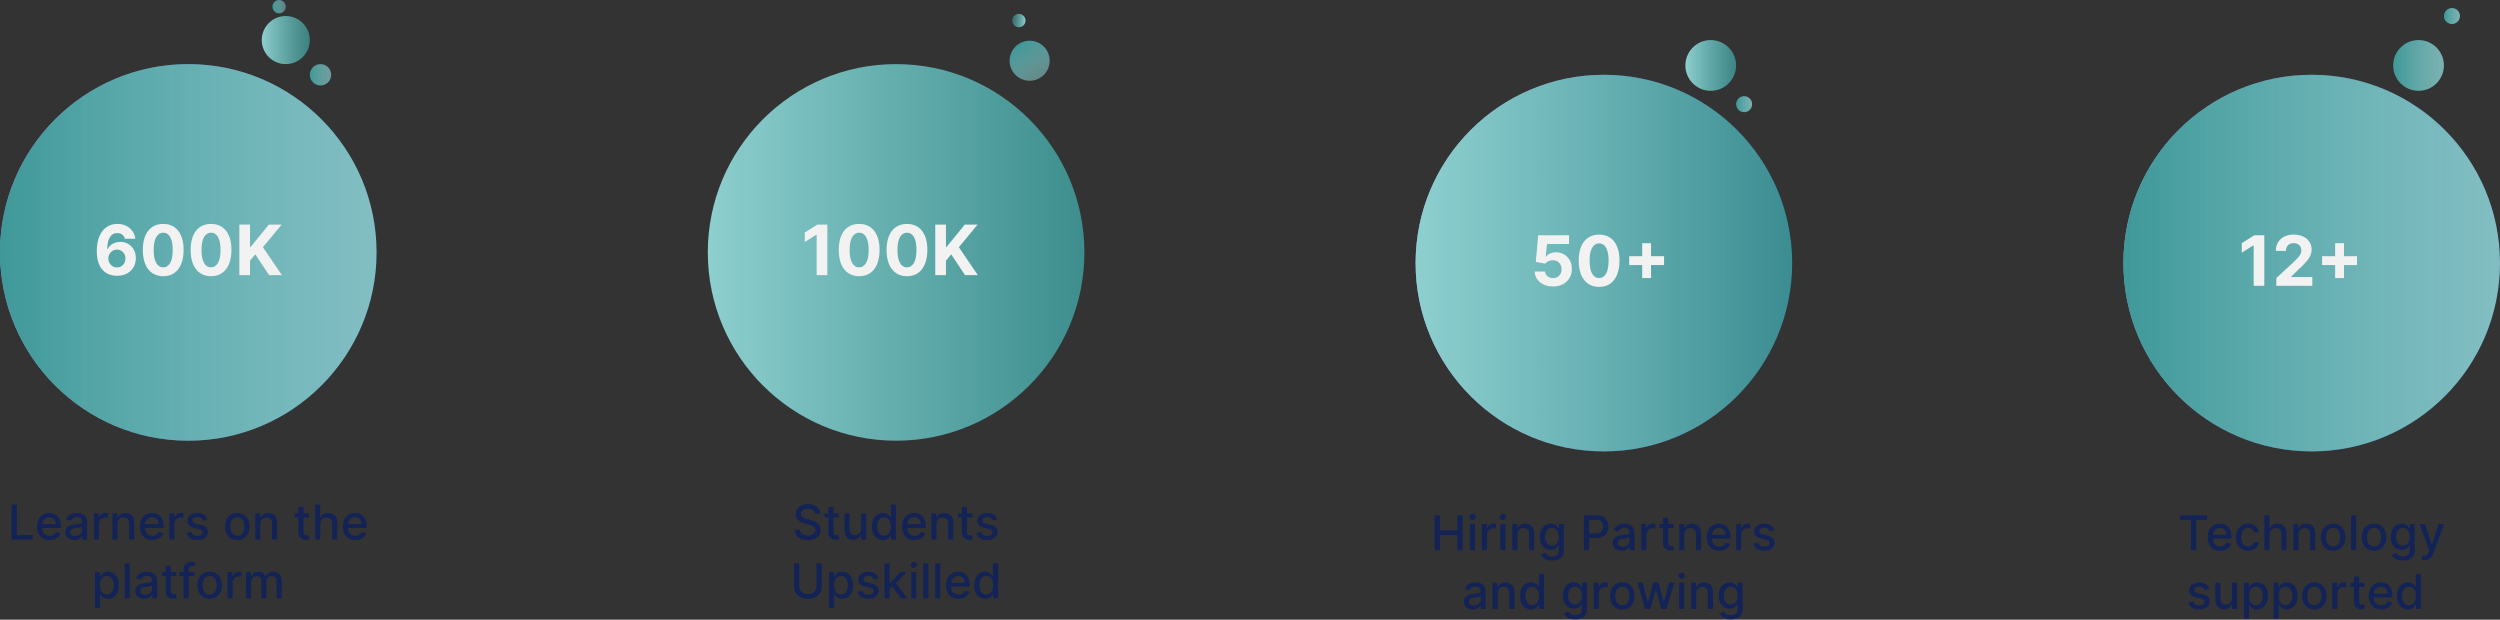 <svg width="936" height="232" viewBox="0 0 936 232" fill="none" xmlns="http://www.w3.org/2000/svg">
<rect x="0" y="0" width="936" height="232" fill="#333333" stroke="none"/>
<circle cx="70.5" cy="94.5" r="70.5" fill="url(#paint0_linear_12_55)"/>
<circle cx="70.5" cy="94.5" r="70.5" fill="url(#paint1_linear_12_55)"/>
<circle cx="107" cy="15" r="9" fill="url(#paint2_linear_12_55)"/>
<circle cx="120" cy="28" r="4" fill="url(#paint3_linear_12_55)"/>
<circle cx="104.5" cy="2.5" r="2.5" fill="url(#paint4_linear_12_55)"/>
<circle cx="335.5" cy="94.5" r="70.5" fill="url(#paint5_linear_12_55)"/>
<circle cx="385.5" cy="22.742" r="7.5" transform="rotate(57.021 385.5 22.742)" fill="url(#paint6_linear_12_55)"/>
<circle cx="381.458" cy="7.7" r="2.5" transform="rotate(-175.204 381.458 7.7)" fill="url(#paint7_linear_12_55)"/>
<path d="M43.79 103.259C42.817 103.252 41.879 103.089 40.974 102.769C40.075 102.449 39.269 101.929 38.555 101.209C37.841 100.489 37.274 99.535 36.856 98.347C36.443 97.159 36.237 95.7 36.237 93.97C36.243 92.382 36.425 90.963 36.782 89.714C37.145 88.458 37.662 87.393 38.333 86.519C39.01 85.645 39.82 84.98 40.761 84.525C41.703 84.063 42.759 83.832 43.928 83.832C45.19 83.832 46.304 84.079 47.271 84.571C48.237 85.057 49.013 85.719 49.597 86.556C50.188 87.393 50.545 88.332 50.668 89.372H46.726C46.572 88.713 46.249 88.197 45.756 87.821C45.264 87.445 44.655 87.258 43.928 87.258C42.697 87.258 41.762 87.793 41.121 88.864C40.487 89.935 40.164 91.391 40.152 93.231H40.281C40.564 92.671 40.946 92.194 41.426 91.8C41.912 91.4 42.463 91.096 43.079 90.886C43.7 90.671 44.356 90.563 45.045 90.563C46.166 90.563 47.163 90.828 48.037 91.357C48.911 91.88 49.6 92.601 50.105 93.518C50.61 94.435 50.862 95.484 50.862 96.666C50.862 97.947 50.564 99.085 49.967 100.082C49.376 101.08 48.548 101.861 47.483 102.428C46.424 102.988 45.193 103.265 43.79 103.259ZM43.771 100.119C44.387 100.119 44.938 99.972 45.424 99.676C45.91 99.381 46.292 98.981 46.569 98.476C46.846 97.971 46.984 97.405 46.984 96.777C46.984 96.149 46.846 95.586 46.569 95.087C46.298 94.589 45.923 94.192 45.443 93.896C44.962 93.601 44.414 93.453 43.799 93.453C43.337 93.453 42.91 93.539 42.516 93.712C42.128 93.884 41.786 94.124 41.491 94.432C41.202 94.74 40.974 95.097 40.807 95.503C40.641 95.903 40.558 96.331 40.558 96.786C40.558 97.396 40.697 97.953 40.974 98.457C41.257 98.962 41.639 99.365 42.119 99.667C42.605 99.969 43.156 100.119 43.771 100.119ZM61.111 103.415C59.523 103.409 58.156 103.018 57.011 102.243C55.873 101.467 54.995 100.344 54.38 98.873C53.771 97.402 53.469 95.632 53.475 93.564C53.475 91.502 53.78 89.745 54.389 88.292C55.005 86.839 55.882 85.734 57.021 84.977C58.166 84.214 59.529 83.832 61.111 83.832C62.693 83.832 64.053 84.214 65.192 84.977C66.337 85.74 67.217 86.849 67.832 88.301C68.448 89.748 68.753 91.502 68.746 93.564C68.746 95.638 68.439 97.411 67.823 98.882C67.214 100.353 66.34 101.477 65.201 102.252C64.062 103.028 62.699 103.415 61.111 103.415ZM61.111 100.101C62.194 100.101 63.059 99.556 63.705 98.467C64.352 97.377 64.672 95.743 64.665 93.564C64.665 92.13 64.518 90.936 64.222 89.981C63.933 89.028 63.521 88.31 62.985 87.83C62.456 87.35 61.831 87.11 61.111 87.11C60.034 87.11 59.172 87.649 58.526 88.726C57.879 89.803 57.553 91.416 57.547 93.564C57.547 95.017 57.691 96.229 57.981 97.202C58.276 98.168 58.692 98.894 59.227 99.381C59.763 99.861 60.391 100.101 61.111 100.101ZM79.011 103.415C77.423 103.409 76.057 103.018 74.912 102.243C73.773 101.467 72.896 100.344 72.28 98.873C71.671 97.402 71.369 95.632 71.376 93.564C71.376 91.502 71.68 89.745 72.29 88.292C72.905 86.839 73.782 85.734 74.921 84.977C76.066 84.214 77.429 83.832 79.011 83.832C80.593 83.832 81.953 84.214 83.092 84.977C84.237 85.74 85.117 86.849 85.733 88.301C86.348 89.748 86.653 91.502 86.647 93.564C86.647 95.638 86.339 97.411 85.724 98.882C85.114 100.353 84.24 101.477 83.101 102.252C81.963 103.028 80.599 103.415 79.011 103.415ZM79.011 100.101C80.094 100.101 80.959 99.556 81.606 98.467C82.252 97.377 82.572 95.743 82.566 93.564C82.566 92.13 82.418 90.936 82.123 89.981C81.833 89.028 81.421 88.31 80.885 87.83C80.356 87.35 79.731 87.11 79.011 87.11C77.934 87.11 77.072 87.649 76.426 88.726C75.78 89.803 75.453 91.416 75.447 93.564C75.447 95.017 75.592 96.229 75.881 97.202C76.177 98.168 76.592 98.894 77.128 99.381C77.663 99.861 78.291 100.101 79.011 100.101ZM89.608 103V84.091H93.606V92.428H93.856L100.66 84.091H105.452L98.435 92.558L105.535 103H100.752L95.573 95.226L93.606 97.626V103H89.608Z" fill="#F2F2F2"/>
<path d="M309.759 84.091V103H305.761V87.886H305.651L301.32 90.6V87.055L306.001 84.091H309.759ZM321.667 103.415C320.079 103.409 318.713 103.018 317.568 102.243C316.429 101.467 315.552 100.344 314.937 98.873C314.327 97.402 314.026 95.632 314.032 93.564C314.032 91.502 314.336 89.745 314.946 88.292C315.561 86.839 316.439 85.734 317.577 84.977C318.722 84.214 320.086 83.832 321.667 83.832C323.249 83.832 324.61 84.214 325.748 84.977C326.893 85.74 327.773 86.849 328.389 88.301C329.005 89.748 329.309 91.502 329.303 93.564C329.303 95.638 328.995 97.411 328.38 98.882C327.77 100.353 326.896 101.477 325.758 102.252C324.619 103.028 323.256 103.415 321.667 103.415ZM321.667 100.101C322.751 100.101 323.616 99.556 324.262 98.467C324.908 97.377 325.228 95.743 325.222 93.564C325.222 92.13 325.074 90.936 324.779 89.981C324.49 89.028 324.077 88.31 323.542 87.83C323.012 87.35 322.388 87.11 321.667 87.11C320.59 87.11 319.729 87.649 319.082 88.726C318.436 89.803 318.11 91.416 318.104 93.564C318.104 95.017 318.248 96.229 318.537 97.202C318.833 98.168 319.248 98.894 319.784 99.381C320.319 99.861 320.947 100.101 321.667 100.101ZM339.568 103.415C337.98 103.409 336.613 103.018 335.468 102.243C334.33 101.467 333.453 100.344 332.837 98.873C332.228 97.402 331.926 95.632 331.932 93.564C331.932 91.502 332.237 89.745 332.846 88.292C333.462 86.839 334.339 85.734 335.478 84.977C336.623 84.214 337.986 83.832 339.568 83.832C341.15 83.832 342.51 84.214 343.649 84.977C344.794 85.74 345.674 86.849 346.289 88.301C346.905 89.748 347.21 91.502 347.203 93.564C347.203 95.638 346.896 97.411 346.28 98.882C345.671 100.353 344.797 101.477 343.658 102.252C342.519 103.028 341.156 103.415 339.568 103.415ZM339.568 100.101C340.651 100.101 341.516 99.556 342.162 98.467C342.809 97.377 343.129 95.743 343.123 93.564C343.123 92.13 342.975 90.936 342.679 89.981C342.39 89.028 341.978 88.31 341.442 87.83C340.913 87.35 340.288 87.11 339.568 87.11C338.491 87.11 337.629 87.649 336.983 88.726C336.336 89.803 336.01 91.416 336.004 93.564C336.004 95.017 336.149 96.229 336.438 97.202C336.733 98.168 337.149 98.894 337.684 99.381C338.22 99.861 338.848 100.101 339.568 100.101ZM350.165 103V84.091H354.163V92.428H354.412L361.217 84.091H366.009L358.992 92.558L366.092 103H361.309L356.129 95.226L354.163 97.626V103H350.165Z" fill="#F2F2F2"/>
<path d="M4.342 202V188.909H6.317V200.3H12.248V202H4.342ZM18.58 202.198C17.613 202.198 16.779 201.991 16.081 201.578C15.386 201.161 14.849 200.575 14.47 199.82C14.095 199.062 13.907 198.173 13.907 197.155C13.907 196.149 14.095 195.263 14.47 194.496C14.849 193.729 15.377 193.13 16.055 192.7C16.737 192.269 17.534 192.054 18.446 192.054C19 192.054 19.537 192.146 20.056 192.329C20.576 192.512 21.043 192.8 21.456 193.192C21.87 193.584 22.196 194.093 22.434 194.719C22.673 195.342 22.792 196.098 22.792 196.989V197.666H14.988V196.234H20.919C20.919 195.732 20.817 195.286 20.613 194.898C20.408 194.506 20.12 194.197 19.75 193.972C19.383 193.746 18.953 193.633 18.458 193.633C17.921 193.633 17.453 193.765 17.052 194.029C16.656 194.289 16.349 194.63 16.132 195.052C15.919 195.469 15.812 195.923 15.812 196.413V197.532C15.812 198.188 15.927 198.746 16.157 199.207C16.392 199.667 16.718 200.018 17.135 200.261C17.553 200.5 18.041 200.619 18.599 200.619C18.961 200.619 19.291 200.568 19.59 200.466C19.888 200.359 20.146 200.202 20.363 199.993C20.581 199.784 20.747 199.526 20.862 199.219L22.671 199.545C22.526 200.078 22.266 200.545 21.891 200.945C21.52 201.342 21.053 201.651 20.491 201.872C19.933 202.089 19.296 202.198 18.58 202.198ZM27.77 202.217C27.148 202.217 26.585 202.102 26.082 201.872C25.58 201.638 25.181 201.299 24.887 200.856C24.597 200.413 24.453 199.869 24.453 199.226C24.453 198.672 24.559 198.216 24.772 197.858C24.985 197.5 25.273 197.217 25.635 197.008C25.997 196.799 26.402 196.641 26.849 196.535C27.297 196.428 27.753 196.347 28.217 196.292C28.805 196.224 29.283 196.168 29.649 196.126C30.016 196.079 30.282 196.004 30.448 195.902C30.614 195.8 30.698 195.634 30.698 195.403V195.359C30.698 194.8 30.54 194.368 30.224 194.061C29.913 193.754 29.449 193.601 28.831 193.601C28.188 193.601 27.68 193.744 27.31 194.029C26.943 194.31 26.69 194.624 26.549 194.969L24.753 194.56C24.966 193.963 25.277 193.482 25.686 193.115C26.099 192.744 26.575 192.476 27.112 192.31C27.648 192.139 28.213 192.054 28.805 192.054C29.198 192.054 29.613 192.101 30.052 192.195C30.495 192.284 30.909 192.45 31.292 192.693C31.68 192.936 31.997 193.283 32.244 193.735C32.492 194.183 32.615 194.764 32.615 195.48V202H30.749V200.658H30.672C30.548 200.905 30.363 201.148 30.116 201.386C29.869 201.625 29.551 201.823 29.163 201.981C28.776 202.138 28.311 202.217 27.77 202.217ZM28.186 200.683C28.714 200.683 29.166 200.579 29.541 200.37C29.92 200.161 30.207 199.888 30.404 199.552C30.604 199.211 30.704 198.847 30.704 198.459V197.193C30.636 197.261 30.504 197.325 30.308 197.385C30.116 197.44 29.896 197.489 29.649 197.532C29.402 197.57 29.161 197.607 28.927 197.641C28.693 197.67 28.497 197.696 28.339 197.717C27.968 197.764 27.629 197.843 27.323 197.954C27.02 198.065 26.777 198.224 26.594 198.433C26.415 198.638 26.325 198.911 26.325 199.251C26.325 199.724 26.5 200.082 26.849 200.325C27.199 200.564 27.644 200.683 28.186 200.683ZM35.161 202V192.182H37.008V193.741H37.11C37.289 193.213 37.605 192.798 38.056 192.495C38.512 192.188 39.028 192.035 39.603 192.035C39.723 192.035 39.863 192.039 40.025 192.048C40.191 192.056 40.321 192.067 40.415 192.08V193.908C40.338 193.886 40.202 193.863 40.006 193.837C39.81 193.808 39.614 193.793 39.418 193.793C38.966 193.793 38.563 193.888 38.21 194.08C37.86 194.268 37.583 194.53 37.379 194.866C37.174 195.199 37.072 195.578 37.072 196.004V202H35.161ZM43.98 196.17V202H42.069V192.182H43.904V193.78H44.025C44.251 193.26 44.605 192.842 45.086 192.527C45.572 192.212 46.183 192.054 46.92 192.054C47.59 192.054 48.175 192.195 48.678 192.476C49.181 192.753 49.571 193.166 49.848 193.716C50.125 194.266 50.264 194.945 50.264 195.755V202H48.352V195.985C48.352 195.273 48.167 194.717 47.796 194.317C47.425 193.912 46.916 193.71 46.269 193.71C45.825 193.71 45.431 193.805 45.086 193.997C44.745 194.189 44.474 194.47 44.274 194.841C44.078 195.207 43.98 195.651 43.98 196.17ZM57.058 202.198C56.091 202.198 55.258 201.991 54.559 201.578C53.864 201.161 53.328 200.575 52.948 199.82C52.573 199.062 52.386 198.173 52.386 197.155C52.386 196.149 52.573 195.263 52.948 194.496C53.328 193.729 53.856 193.13 54.533 192.7C55.215 192.269 56.012 192.054 56.924 192.054C57.478 192.054 58.015 192.146 58.535 192.329C59.055 192.512 59.521 192.8 59.935 193.192C60.348 193.584 60.674 194.093 60.913 194.719C61.151 195.342 61.271 196.098 61.271 196.989V197.666H53.466V196.234H59.398C59.398 195.732 59.295 195.286 59.091 194.898C58.886 194.506 58.599 194.197 58.228 193.972C57.862 193.746 57.431 193.633 56.937 193.633C56.4 193.633 55.931 193.765 55.531 194.029C55.134 194.289 54.828 194.63 54.61 195.052C54.397 195.469 54.291 195.923 54.291 196.413V197.532C54.291 198.188 54.406 198.746 54.636 199.207C54.87 199.667 55.196 200.018 55.614 200.261C56.031 200.5 56.519 200.619 57.078 200.619C57.44 200.619 57.77 200.568 58.068 200.466C58.367 200.359 58.624 200.202 58.842 199.993C59.059 199.784 59.225 199.526 59.34 199.219L61.149 199.545C61.004 200.078 60.744 200.545 60.369 200.945C59.999 201.342 59.532 201.651 58.969 201.872C58.411 202.089 57.774 202.198 57.058 202.198ZM63.391 202V192.182H65.239V193.741H65.341C65.52 193.213 65.835 192.798 66.287 192.495C66.743 192.188 67.258 192.035 67.834 192.035C67.953 192.035 68.094 192.039 68.256 192.048C68.422 192.056 68.552 192.067 68.645 192.08V193.908C68.569 193.886 68.432 193.863 68.236 193.837C68.04 193.808 67.844 193.793 67.648 193.793C67.197 193.793 66.794 193.888 66.44 194.08C66.091 194.268 65.814 194.53 65.609 194.866C65.405 195.199 65.302 195.578 65.302 196.004V202H63.391ZM77.657 194.579L75.924 194.886C75.852 194.664 75.737 194.453 75.579 194.253C75.426 194.053 75.217 193.888 74.953 193.761C74.689 193.633 74.358 193.569 73.962 193.569C73.421 193.569 72.969 193.69 72.607 193.933C72.245 194.172 72.064 194.481 72.064 194.86C72.064 195.188 72.185 195.452 72.428 195.653C72.671 195.853 73.063 196.017 73.604 196.145L75.164 196.503C76.067 196.712 76.74 197.033 77.184 197.468C77.627 197.903 77.849 198.467 77.849 199.162C77.849 199.75 77.678 200.274 77.337 200.734C77 201.19 76.53 201.548 75.924 201.808C75.324 202.068 74.627 202.198 73.834 202.198C72.735 202.198 71.838 201.964 71.143 201.495C70.449 201.022 70.022 200.351 69.865 199.482L71.712 199.2C71.827 199.682 72.064 200.046 72.422 200.293C72.78 200.536 73.246 200.658 73.822 200.658C74.448 200.658 74.949 200.528 75.324 200.268C75.699 200.004 75.886 199.682 75.886 199.303C75.886 198.996 75.771 198.738 75.541 198.529C75.315 198.32 74.968 198.163 74.499 198.056L72.837 197.692C71.921 197.483 71.243 197.151 70.804 196.695C70.37 196.239 70.152 195.661 70.152 194.962C70.152 194.383 70.314 193.876 70.638 193.441C70.962 193.006 71.409 192.668 71.981 192.425C72.552 192.178 73.206 192.054 73.943 192.054C75.004 192.054 75.839 192.284 76.449 192.744C77.058 193.2 77.461 193.812 77.657 194.579ZM88.849 202.198C87.929 202.198 87.125 201.987 86.439 201.565C85.753 201.143 85.221 200.553 84.841 199.795C84.462 199.036 84.272 198.15 84.272 197.136C84.272 196.117 84.462 195.227 84.841 194.464C85.221 193.701 85.753 193.109 86.439 192.687C87.125 192.265 87.929 192.054 88.849 192.054C89.77 192.054 90.573 192.265 91.259 192.687C91.945 193.109 92.478 193.701 92.857 194.464C93.236 195.227 93.426 196.117 93.426 197.136C93.426 198.15 93.236 199.036 92.857 199.795C92.478 200.553 91.945 201.143 91.259 201.565C90.573 201.987 89.77 202.198 88.849 202.198ZM88.856 200.594C89.452 200.594 89.947 200.436 90.338 200.121C90.731 199.805 91.02 199.386 91.208 198.862C91.4 198.337 91.496 197.76 91.496 197.129C91.496 196.503 91.4 195.928 91.208 195.403C91.02 194.875 90.731 194.451 90.338 194.131C89.947 193.812 89.452 193.652 88.856 193.652C88.255 193.652 87.756 193.812 87.36 194.131C86.968 194.451 86.676 194.875 86.484 195.403C86.297 195.928 86.203 196.503 86.203 197.129C86.203 197.76 86.297 198.337 86.484 198.862C86.676 199.386 86.968 199.805 87.36 200.121C87.756 200.436 88.255 200.594 88.856 200.594ZM97.47 196.17V202H95.559V192.182H97.394V193.78H97.515C97.741 193.26 98.095 192.842 98.576 192.527C99.062 192.212 99.674 192.054 100.411 192.054C101.08 192.054 101.666 192.195 102.169 192.476C102.671 192.753 103.061 193.166 103.338 193.716C103.615 194.266 103.754 194.945 103.754 195.755V202H101.843V195.985C101.843 195.273 101.657 194.717 101.286 194.317C100.916 193.912 100.407 193.71 99.759 193.71C99.316 193.71 98.921 193.805 98.576 193.997C98.235 194.189 97.965 194.47 97.764 194.841C97.568 195.207 97.47 195.651 97.47 196.17ZM115.664 192.182V193.716H110.301V192.182H115.664ZM111.739 189.83H113.65V199.117C113.65 199.488 113.706 199.767 113.816 199.955C113.927 200.138 114.07 200.263 114.245 200.332C114.424 200.396 114.618 200.428 114.826 200.428C114.98 200.428 115.114 200.417 115.229 200.396C115.344 200.374 115.434 200.357 115.498 200.344L115.843 201.923C115.732 201.966 115.574 202.009 115.37 202.051C115.165 202.098 114.91 202.124 114.603 202.128C114.1 202.136 113.631 202.047 113.196 201.859C112.762 201.672 112.41 201.382 112.142 200.99C111.873 200.598 111.739 200.106 111.739 199.513V189.83ZM119.9 196.17V202H117.989V188.909H119.875V193.78H119.996C120.226 193.251 120.578 192.832 121.051 192.521C121.524 192.21 122.142 192.054 122.904 192.054C123.578 192.054 124.166 192.192 124.669 192.469C125.176 192.746 125.568 193.16 125.845 193.71C126.126 194.255 126.267 194.937 126.267 195.755V202H124.355V195.985C124.355 195.265 124.17 194.707 123.799 194.31C123.429 193.91 122.913 193.71 122.252 193.71C121.801 193.71 121.396 193.805 121.038 193.997C120.684 194.189 120.405 194.47 120.201 194.841C120 195.207 119.9 195.651 119.9 196.17ZM133.049 202.198C132.081 202.198 131.248 201.991 130.549 201.578C129.855 201.161 129.318 200.575 128.938 199.82C128.563 199.062 128.376 198.173 128.376 197.155C128.376 196.149 128.563 195.263 128.938 194.496C129.318 193.729 129.846 193.13 130.524 192.7C131.206 192.269 132.002 192.054 132.914 192.054C133.468 192.054 134.005 192.146 134.525 192.329C135.045 192.512 135.512 192.8 135.925 193.192C136.338 193.584 136.664 194.093 136.903 194.719C137.142 195.342 137.261 196.098 137.261 196.989V197.666H129.456V196.234H135.388C135.388 195.732 135.286 195.286 135.081 194.898C134.877 194.506 134.589 194.197 134.218 193.972C133.852 193.746 133.421 193.633 132.927 193.633C132.39 193.633 131.921 193.765 131.521 194.029C131.125 194.289 130.818 194.63 130.6 195.052C130.387 195.469 130.281 195.923 130.281 196.413V197.532C130.281 198.188 130.396 198.746 130.626 199.207C130.86 199.667 131.186 200.018 131.604 200.261C132.022 200.5 132.509 200.619 133.068 200.619C133.43 200.619 133.76 200.568 134.059 200.466C134.357 200.359 134.615 200.202 134.832 199.993C135.049 199.784 135.215 199.526 135.331 199.219L137.139 199.545C136.995 200.078 136.735 200.545 136.36 200.945C135.989 201.342 135.522 201.651 134.96 201.872C134.402 202.089 133.764 202.198 133.049 202.198ZM35.556 227.682V214.182H37.423V215.773H37.583C37.693 215.569 37.853 215.332 38.062 215.064C38.271 214.795 38.56 214.561 38.931 214.361C39.302 214.156 39.792 214.054 40.401 214.054C41.194 214.054 41.901 214.254 42.524 214.655C43.146 215.055 43.634 215.633 43.987 216.387C44.345 217.141 44.524 218.049 44.524 219.11C44.524 220.171 44.347 221.081 43.994 221.839C43.64 222.594 43.154 223.175 42.536 223.585C41.919 223.989 41.213 224.192 40.421 224.192C39.824 224.192 39.336 224.092 38.957 223.891C38.582 223.691 38.288 223.457 38.075 223.188C37.862 222.92 37.698 222.681 37.583 222.472H37.468V227.682H35.556ZM37.429 219.091C37.429 219.781 37.529 220.386 37.73 220.906C37.93 221.426 38.22 221.833 38.599 222.127C38.978 222.417 39.443 222.562 39.992 222.562C40.563 222.562 41.041 222.411 41.424 222.108C41.808 221.801 42.097 221.386 42.294 220.862C42.494 220.337 42.594 219.747 42.594 219.091C42.594 218.443 42.496 217.862 42.3 217.346C42.108 216.83 41.818 216.423 41.431 216.125C41.047 215.827 40.568 215.678 39.992 215.678C39.438 215.678 38.97 215.82 38.586 216.106C38.207 216.391 37.919 216.79 37.723 217.301C37.527 217.812 37.429 218.409 37.429 219.091ZM48.577 210.909V224H46.666V210.909H48.577ZM54.005 224.217C53.383 224.217 52.821 224.102 52.318 223.872C51.815 223.638 51.416 223.299 51.123 222.856C50.833 222.413 50.688 221.869 50.688 221.226C50.688 220.672 50.794 220.216 51.008 219.858C51.221 219.5 51.508 219.217 51.87 219.008C52.233 218.799 52.637 218.641 53.085 218.535C53.532 218.428 53.988 218.347 54.453 218.292C55.041 218.224 55.518 218.168 55.885 218.126C56.251 218.079 56.517 218.004 56.684 217.902C56.85 217.8 56.933 217.634 56.933 217.403V217.359C56.933 216.8 56.775 216.368 56.46 216.061C56.149 215.754 55.684 215.601 55.066 215.601C54.423 215.601 53.916 215.744 53.545 216.029C53.179 216.31 52.925 216.624 52.784 216.969L50.988 216.56C51.201 215.963 51.512 215.482 51.922 215.115C52.335 214.744 52.81 214.476 53.347 214.31C53.884 214.139 54.449 214.054 55.041 214.054C55.433 214.054 55.848 214.101 56.287 214.195C56.73 214.284 57.144 214.45 57.527 214.693C57.915 214.936 58.233 215.283 58.48 215.735C58.727 216.183 58.85 216.764 58.85 217.48V224H56.984V222.658H56.907C56.784 222.905 56.598 223.148 56.351 223.386C56.104 223.625 55.787 223.823 55.399 223.981C55.011 224.138 54.547 224.217 54.005 224.217ZM54.421 222.683C54.949 222.683 55.401 222.579 55.776 222.37C56.155 222.161 56.443 221.888 56.639 221.552C56.839 221.211 56.939 220.847 56.939 220.459V219.193C56.871 219.261 56.739 219.325 56.543 219.385C56.351 219.44 56.132 219.489 55.885 219.532C55.637 219.57 55.397 219.607 55.162 219.641C54.928 219.67 54.732 219.696 54.574 219.717C54.203 219.764 53.865 219.843 53.558 219.954C53.255 220.065 53.012 220.224 52.829 220.433C52.65 220.638 52.561 220.911 52.561 221.251C52.561 221.724 52.735 222.082 53.085 222.325C53.434 222.564 53.88 222.683 54.421 222.683ZM65.979 214.182V215.716H60.616V214.182H65.979ZM62.054 211.83H63.966V221.117C63.966 221.488 64.021 221.767 64.132 221.955C64.243 222.138 64.385 222.263 64.56 222.332C64.739 222.396 64.933 222.428 65.142 222.428C65.295 222.428 65.43 222.417 65.545 222.396C65.66 222.374 65.749 222.357 65.813 222.344L66.158 223.923C66.047 223.966 65.89 224.009 65.685 224.051C65.481 224.098 65.225 224.124 64.918 224.128C64.415 224.136 63.947 224.047 63.512 223.859C63.077 223.672 62.726 223.382 62.457 222.99C62.189 222.598 62.054 222.106 62.054 221.513V211.83ZM72.766 214.182V215.716H67.218V214.182H72.766ZM68.739 224V213.044C68.739 212.43 68.873 211.921 69.142 211.516C69.41 211.107 69.766 210.803 70.209 210.602C70.652 210.398 71.134 210.295 71.654 210.295C72.037 210.295 72.365 210.327 72.638 210.391C72.911 210.451 73.113 210.506 73.245 210.558L72.798 212.104C72.709 212.079 72.593 212.049 72.453 212.015C72.312 211.977 72.142 211.957 71.941 211.957C71.477 211.957 71.144 212.072 70.944 212.303C70.748 212.533 70.65 212.865 70.65 213.3V224H68.739ZM78.487 224.198C77.566 224.198 76.763 223.987 76.077 223.565C75.391 223.143 74.858 222.553 74.479 221.795C74.1 221.036 73.91 220.15 73.91 219.136C73.91 218.117 74.1 217.227 74.479 216.464C74.858 215.701 75.391 215.109 76.077 214.687C76.763 214.265 77.566 214.054 78.487 214.054C79.407 214.054 80.211 214.265 80.897 214.687C81.583 215.109 82.115 215.701 82.495 216.464C82.874 217.227 83.064 218.117 83.064 219.136C83.064 220.15 82.874 221.036 82.495 221.795C82.115 222.553 81.583 223.143 80.897 223.565C80.211 223.987 79.407 224.198 78.487 224.198ZM78.493 222.594C79.09 222.594 79.584 222.436 79.976 222.121C80.368 221.805 80.658 221.386 80.846 220.862C81.037 220.337 81.133 219.76 81.133 219.129C81.133 218.503 81.037 217.928 80.846 217.403C80.658 216.875 80.368 216.451 79.976 216.131C79.584 215.812 79.09 215.652 78.493 215.652C77.892 215.652 77.394 215.812 76.998 216.131C76.606 216.451 76.314 216.875 76.122 217.403C75.934 217.928 75.841 218.503 75.841 219.129C75.841 219.76 75.934 220.337 76.122 220.862C76.314 221.386 76.606 221.805 76.998 222.121C77.394 222.436 77.892 222.594 78.493 222.594ZM85.197 224V214.182H87.044V215.741H87.147C87.326 215.213 87.641 214.798 88.093 214.495C88.549 214.188 89.064 214.035 89.639 214.035C89.759 214.035 89.899 214.039 90.061 214.048C90.228 214.056 90.357 214.067 90.451 214.08V215.908C90.374 215.886 90.238 215.863 90.042 215.837C89.846 215.808 89.65 215.793 89.454 215.793C89.002 215.793 88.6 215.888 88.246 216.08C87.897 216.268 87.62 216.53 87.415 216.866C87.21 217.199 87.108 217.578 87.108 218.004V224H85.197ZM92.105 224V214.182H93.94V215.78H94.061C94.266 215.239 94.6 214.817 95.065 214.514C95.529 214.207 96.085 214.054 96.733 214.054C97.389 214.054 97.939 214.207 98.382 214.514C98.829 214.821 99.16 215.243 99.373 215.78H99.475C99.71 215.256 100.082 214.838 100.594 214.527C101.105 214.212 101.714 214.054 102.422 214.054C103.312 214.054 104.039 214.333 104.602 214.891C105.168 215.45 105.452 216.291 105.452 217.416V224H103.54V217.595C103.54 216.93 103.359 216.449 102.997 216.151C102.635 215.852 102.202 215.703 101.7 215.703C101.077 215.703 100.594 215.895 100.249 216.278C99.903 216.658 99.731 217.146 99.731 217.742V224H97.826V217.474C97.826 216.941 97.66 216.513 97.327 216.189C96.995 215.865 96.562 215.703 96.03 215.703C95.668 215.703 95.333 215.799 95.026 215.991C94.724 216.178 94.479 216.44 94.291 216.777C94.108 217.114 94.016 217.504 94.016 217.947V224H92.105Z" fill="#132356"/>
<circle cx="600.5" cy="98.5" r="70.5" fill="url(#paint8_linear_12_55)"/>
<circle cx="865.5" cy="98.5" r="70.5" fill="url(#paint9_linear_12_55)"/>
<path d="M671 98.5C671 137.436 639.436 169 600.5 169C561.564 169 530 137.436 530 98.5C530 59.564 561.564 28 600.5 28C639.436 28 671 59.564 671 98.5Z" fill="url(#paint10_linear_12_55)"/>
<circle cx="865.5" cy="98.5" r="70.5" fill="url(#paint11_linear_12_55)"/>
<path d="M650 24.5C650 29.747 645.747 34 640.5 34C635.253 34 631 29.747 631 24.5C631 19.253 635.253 15 640.5 15C645.747 15 650 19.253 650 24.5Z" fill="url(#paint12_linear_12_55)"/>
<circle cx="905.5" cy="24.5" r="9.5" fill="url(#paint13_linear_12_55)"/>
<circle cx="653" cy="39" r="3" fill="url(#paint14_linear_12_55)"/>
<circle cx="918" cy="6" r="3" fill="url(#paint15_linear_12_55)"/>
<path d="M581.439 107.259C580.134 107.259 578.971 107.018 577.949 106.538C576.933 106.058 576.127 105.397 575.53 104.553C574.933 103.71 574.622 102.744 574.597 101.654H578.475C578.518 102.387 578.826 102.981 579.398 103.436C579.971 103.892 580.651 104.119 581.439 104.119C582.067 104.119 582.621 103.981 583.101 103.704C583.587 103.421 583.966 103.03 584.237 102.531C584.513 102.027 584.652 101.448 584.652 100.795C584.652 100.131 584.51 99.546 584.227 99.041C583.95 98.537 583.566 98.142 583.073 97.859C582.581 97.576 582.018 97.432 581.384 97.425C580.83 97.425 580.291 97.539 579.768 97.767C579.251 97.995 578.848 98.306 578.558 98.7L575.004 98.062L575.899 88.091H587.459V91.359H579.195L578.706 96.096H578.817C579.149 95.628 579.651 95.24 580.322 94.933C580.993 94.625 581.744 94.471 582.575 94.471C583.713 94.471 584.729 94.739 585.621 95.274C586.514 95.81 587.219 96.545 587.736 97.481C588.253 98.41 588.508 99.481 588.502 100.694C588.508 101.968 588.213 103.101 587.616 104.092C587.025 105.076 586.197 105.852 585.132 106.418C584.073 106.978 582.842 107.259 581.439 107.259ZM598.705 107.415C597.116 107.409 595.75 107.018 594.605 106.243C593.466 105.467 592.589 104.344 591.974 102.873C591.364 101.402 591.063 99.632 591.069 97.564C591.069 95.502 591.374 93.745 591.983 92.292C592.598 90.839 593.476 89.734 594.614 88.977C595.759 88.214 597.123 87.832 598.705 87.832C600.286 87.832 601.647 88.214 602.786 88.977C603.93 89.74 604.811 90.849 605.426 92.301C606.042 93.748 606.346 95.502 606.34 97.564C606.34 99.638 606.032 101.411 605.417 102.882C604.808 104.353 603.933 105.477 602.795 106.252C601.656 107.028 600.293 107.415 598.705 107.415ZM598.705 104.101C599.788 104.101 600.653 103.556 601.299 102.467C601.945 101.377 602.265 99.743 602.259 97.564C602.259 96.13 602.112 94.936 601.816 93.981C601.527 93.028 601.114 92.31 600.579 91.83C600.049 91.35 599.425 91.11 598.705 91.11C597.627 91.11 596.766 91.649 596.119 92.726C595.473 93.803 595.147 95.416 595.141 97.564C595.141 99.017 595.285 100.229 595.575 101.202C595.87 102.168 596.286 102.894 596.821 103.381C597.357 103.861 597.984 104.101 598.705 104.101ZM614.841 104.119V91.046H618.147V104.119H614.841ZM609.957 99.235V95.93H623.031V99.235H609.957Z" fill="#F2F2F2"/>
<path d="M847.759 88.091V107H843.761V91.886H843.651L839.32 94.6V91.055L844.001 88.091H847.759ZM852.253 107V104.119L858.984 97.887C859.557 97.333 860.037 96.835 860.425 96.391C860.818 95.948 861.117 95.514 861.32 95.09C861.523 94.659 861.625 94.194 861.625 93.695C861.625 93.141 861.499 92.664 861.246 92.264C860.994 91.858 860.649 91.547 860.212 91.332C859.775 91.11 859.28 90.999 858.726 90.999C858.147 90.999 857.642 91.116 857.211 91.35C856.781 91.584 856.448 91.919 856.214 92.356C855.98 92.794 855.863 93.314 855.863 93.917H852.069C852.069 92.68 852.349 91.606 852.909 90.695C853.469 89.784 854.254 89.079 855.263 88.58C856.273 88.082 857.436 87.832 858.753 87.832C860.108 87.832 861.286 88.072 862.29 88.553C863.299 89.026 864.084 89.685 864.644 90.528C865.204 91.372 865.484 92.338 865.484 93.428C865.484 94.142 865.343 94.846 865.059 95.542C864.782 96.237 864.287 97.01 863.573 97.859C862.859 98.703 861.853 99.715 860.554 100.897L857.793 103.602V103.732H865.733V107H852.253ZM874.281 104.119V91.046H877.586V104.119H874.281ZM869.397 99.235V95.93H882.471V99.235H869.397Z" fill="#F2F2F2"/>
<path d="M537.136 206V192.909H539.112V198.598H545.638V192.909H547.619V206H545.638V200.292H539.112V206H537.136ZM550.342 206V196.182H552.254V206H550.342ZM551.308 194.667C550.975 194.667 550.69 194.556 550.451 194.335C550.217 194.109 550.1 193.84 550.1 193.529C550.1 193.214 550.217 192.945 550.451 192.724C550.69 192.498 550.975 192.385 551.308 192.385C551.64 192.385 551.923 192.498 552.158 192.724C552.396 192.945 552.516 193.214 552.516 193.529C552.516 193.84 552.396 194.109 552.158 194.335C551.923 194.556 551.64 194.667 551.308 194.667ZM554.825 206V196.182H556.672V197.741H556.774C556.953 197.213 557.269 196.798 557.72 196.495C558.176 196.188 558.692 196.035 559.267 196.035C559.387 196.035 559.527 196.039 559.689 196.048C559.855 196.056 559.985 196.067 560.079 196.08V197.908C560.002 197.886 559.866 197.863 559.67 197.837C559.474 197.808 559.278 197.793 559.082 197.793C558.63 197.793 558.228 197.888 557.874 198.08C557.524 198.268 557.247 198.53 557.043 198.866C556.838 199.199 556.736 199.578 556.736 200.004V206H554.825ZM561.733 206V196.182H563.644V206H561.733ZM562.698 194.667C562.366 194.667 562.08 194.556 561.842 194.335C561.607 194.109 561.49 193.84 561.49 193.529C561.49 193.214 561.607 192.945 561.842 192.724C562.08 192.498 562.366 192.385 562.698 192.385C563.031 192.385 563.314 192.498 563.548 192.724C563.787 192.945 563.906 193.214 563.906 193.529C563.906 193.84 563.787 194.109 563.548 194.335C563.314 194.556 563.031 194.667 562.698 194.667ZM568.127 200.17V206H566.215V196.182H568.05V197.78H568.171C568.397 197.26 568.751 196.842 569.233 196.527C569.718 196.212 570.33 196.054 571.067 196.054C571.736 196.054 572.322 196.195 572.825 196.476C573.328 196.753 573.718 197.166 573.995 197.716C574.272 198.266 574.41 198.945 574.41 199.755V206H572.499V199.985C572.499 199.273 572.313 198.717 571.943 198.317C571.572 197.912 571.063 197.71 570.415 197.71C569.972 197.71 569.578 197.805 569.233 197.997C568.892 198.189 568.621 198.47 568.421 198.841C568.225 199.207 568.127 199.651 568.127 200.17ZM581.09 209.886C580.31 209.886 579.639 209.784 579.076 209.58C578.518 209.375 578.062 209.104 577.708 208.768C577.355 208.431 577.09 208.063 576.916 207.662L578.559 206.984C578.674 207.172 578.827 207.37 579.019 207.579C579.215 207.792 579.479 207.973 579.811 208.122C580.148 208.271 580.581 208.346 581.109 208.346C581.833 208.346 582.432 208.169 582.905 207.815C583.378 207.466 583.615 206.908 583.615 206.141V204.21H583.493C583.378 204.419 583.212 204.651 582.995 204.907C582.782 205.163 582.487 205.384 582.112 205.572C581.737 205.759 581.25 205.853 580.649 205.853C579.873 205.853 579.174 205.672 578.552 205.31C577.934 204.943 577.444 204.404 577.082 203.692C576.724 202.977 576.545 202.097 576.545 201.053C576.545 200.009 576.722 199.114 577.076 198.368C577.434 197.622 577.924 197.051 578.546 196.655C579.168 196.254 579.873 196.054 580.661 196.054C581.271 196.054 581.763 196.156 582.138 196.361C582.513 196.561 582.805 196.795 583.014 197.064C583.227 197.332 583.391 197.569 583.506 197.773H583.647V196.182H585.519V206.217C585.519 207.061 585.323 207.754 584.931 208.295C584.539 208.836 584.009 209.237 583.34 209.496C582.675 209.756 581.925 209.886 581.09 209.886ZM581.071 204.268C581.62 204.268 582.085 204.14 582.464 203.884C582.848 203.624 583.137 203.254 583.333 202.772C583.534 202.286 583.634 201.705 583.634 201.027C583.634 200.366 583.536 199.785 583.34 199.282C583.144 198.779 582.856 198.387 582.477 198.106C582.098 197.82 581.629 197.678 581.071 197.678C580.495 197.678 580.016 197.827 579.632 198.125C579.249 198.419 578.959 198.82 578.763 199.327C578.571 199.834 578.475 200.401 578.475 201.027C578.475 201.67 578.573 202.235 578.769 202.721C578.965 203.207 579.255 203.586 579.639 203.859C580.027 204.131 580.504 204.268 581.071 204.268ZM593 206V192.909H597.666C598.684 192.909 599.528 193.094 600.197 193.465C600.866 193.836 601.367 194.343 601.699 194.987C602.032 195.626 602.198 196.346 602.198 197.147C602.198 197.952 602.03 198.677 601.693 199.32C601.361 199.96 600.858 200.467 600.184 200.842C599.515 201.212 598.674 201.398 597.66 201.398H594.451V199.723H597.481C598.124 199.723 598.646 199.612 599.047 199.391C599.447 199.165 599.741 198.858 599.929 198.47C600.116 198.082 600.21 197.641 600.21 197.147C600.21 196.653 600.116 196.214 599.929 195.83C599.741 195.447 599.445 195.146 599.04 194.929C598.64 194.712 598.111 194.603 597.455 194.603H594.975V206H593ZM607.129 206.217C606.507 206.217 605.945 206.102 605.442 205.872C604.939 205.638 604.541 205.299 604.247 204.856C603.957 204.413 603.812 203.869 603.812 203.226C603.812 202.672 603.918 202.216 604.131 201.858C604.345 201.5 604.632 201.217 604.994 201.008C605.357 200.799 605.761 200.641 606.209 200.535C606.656 200.428 607.112 200.347 607.577 200.292C608.165 200.224 608.642 200.168 609.009 200.126C609.375 200.079 609.641 200.004 609.808 199.902C609.974 199.8 610.057 199.634 610.057 199.403V199.359C610.057 198.8 609.899 198.368 609.584 198.061C609.273 197.754 608.808 197.601 608.19 197.601C607.547 197.601 607.04 197.744 606.669 198.029C606.303 198.31 606.049 198.624 605.908 198.969L604.112 198.56C604.325 197.963 604.636 197.482 605.046 197.115C605.459 196.744 605.934 196.476 606.471 196.31C607.008 196.139 607.573 196.054 608.165 196.054C608.557 196.054 608.972 196.101 609.411 196.195C609.854 196.284 610.268 196.45 610.651 196.693C611.039 196.936 611.357 197.283 611.604 197.735C611.851 198.183 611.975 198.764 611.975 199.48V206H610.108V204.658H610.031C609.908 204.905 609.722 205.148 609.475 205.386C609.228 205.625 608.911 205.823 608.523 205.981C608.135 206.138 607.671 206.217 607.129 206.217ZM607.545 204.683C608.073 204.683 608.525 204.579 608.9 204.37C609.279 204.161 609.567 203.888 609.763 203.552C609.963 203.211 610.063 202.847 610.063 202.459V201.193C609.995 201.261 609.863 201.325 609.667 201.385C609.475 201.44 609.256 201.489 609.009 201.532C608.761 201.57 608.521 201.607 608.286 201.641C608.052 201.67 607.856 201.696 607.698 201.717C607.328 201.764 606.989 201.843 606.682 201.954C606.379 202.065 606.136 202.224 605.953 202.433C605.774 202.638 605.685 202.911 605.685 203.251C605.685 203.724 605.859 204.082 606.209 204.325C606.558 204.564 607.004 204.683 607.545 204.683ZM614.52 206V196.182H616.367V197.741H616.47C616.649 197.213 616.964 196.798 617.416 196.495C617.872 196.188 618.387 196.035 618.963 196.035C619.082 196.035 619.223 196.039 619.384 196.048C619.551 196.056 619.681 196.067 619.774 196.08V197.908C619.698 197.886 619.561 197.863 619.365 197.837C619.169 197.808 618.973 197.793 618.777 197.793C618.326 197.793 617.923 197.888 617.569 198.08C617.22 198.268 616.943 198.53 616.738 198.866C616.534 199.199 616.431 199.578 616.431 200.004V206H614.52ZM626.592 196.182V197.716H621.229V196.182H626.592ZM622.667 193.83H624.578V203.117C624.578 203.488 624.633 203.767 624.744 203.955C624.855 204.138 624.998 204.263 625.172 204.332C625.351 204.396 625.545 204.428 625.754 204.428C625.908 204.428 626.042 204.417 626.157 204.396C626.272 204.374 626.361 204.357 626.425 204.344L626.771 205.923C626.66 205.966 626.502 206.009 626.297 206.051C626.093 206.098 625.837 206.124 625.53 206.128C625.028 206.136 624.559 206.047 624.124 205.859C623.69 205.672 623.338 205.382 623.07 204.99C622.801 204.598 622.667 204.106 622.667 203.513V193.83ZM630.617 200.17V206H628.706V196.182H630.54V197.78H630.662C630.888 197.26 631.241 196.842 631.723 196.527C632.209 196.212 632.82 196.054 633.557 196.054C634.226 196.054 634.812 196.195 635.315 196.476C635.818 196.753 636.208 197.166 636.485 197.716C636.762 198.266 636.9 198.945 636.9 199.755V206H634.989V199.985C634.989 199.273 634.804 198.717 634.433 198.317C634.062 197.912 633.553 197.71 632.905 197.71C632.462 197.71 632.068 197.805 631.723 197.997C631.382 198.189 631.111 198.47 630.911 198.841C630.715 199.207 630.617 199.651 630.617 200.17ZM643.695 206.198C642.728 206.198 641.895 205.991 641.196 205.578C640.501 205.161 639.964 204.575 639.585 203.82C639.21 203.062 639.022 202.173 639.022 201.155C639.022 200.149 639.21 199.263 639.585 198.496C639.964 197.729 640.493 197.13 641.17 196.7C641.852 196.269 642.649 196.054 643.561 196.054C644.115 196.054 644.652 196.146 645.172 196.329C645.691 196.512 646.158 196.8 646.571 197.192C646.985 197.584 647.311 198.093 647.549 198.719C647.788 199.342 647.907 200.098 647.907 200.989V201.666H640.103V200.234H646.035C646.035 199.732 645.932 199.286 645.728 198.898C645.523 198.506 645.236 198.197 644.865 197.972C644.498 197.746 644.068 197.633 643.574 197.633C643.037 197.633 642.568 197.765 642.167 198.029C641.771 198.289 641.464 198.63 641.247 199.052C641.034 199.469 640.927 199.923 640.927 200.413V201.532C640.927 202.188 641.042 202.746 641.272 203.207C641.507 203.667 641.833 204.018 642.25 204.261C642.668 204.5 643.156 204.619 643.714 204.619C644.076 204.619 644.407 204.568 644.705 204.466C645.003 204.359 645.261 204.202 645.478 203.993C645.696 203.784 645.862 203.526 645.977 203.219L647.786 203.545C647.641 204.078 647.381 204.545 647.006 204.945C646.635 205.342 646.169 205.651 645.606 205.872C645.048 206.089 644.411 206.198 643.695 206.198ZM650.028 206V196.182H651.875V197.741H651.978C652.157 197.213 652.472 196.798 652.924 196.495C653.38 196.188 653.895 196.035 654.47 196.035C654.59 196.035 654.73 196.039 654.892 196.048C655.059 196.056 655.188 196.067 655.282 196.08V197.908C655.206 197.886 655.069 197.863 654.873 197.837C654.677 197.808 654.481 197.793 654.285 197.793C653.833 197.793 653.431 197.888 653.077 198.08C652.728 198.268 652.451 198.53 652.246 198.866C652.041 199.199 651.939 199.578 651.939 200.004V206H650.028ZM664.293 198.579L662.561 198.886C662.489 198.664 662.374 198.453 662.216 198.253C662.063 198.053 661.854 197.888 661.59 197.761C661.325 197.633 660.995 197.569 660.599 197.569C660.058 197.569 659.606 197.69 659.244 197.933C658.881 198.172 658.7 198.481 658.7 198.86C658.7 199.188 658.822 199.452 659.065 199.653C659.308 199.853 659.7 200.017 660.241 200.145L661.801 200.503C662.704 200.712 663.377 201.033 663.82 201.468C664.264 201.903 664.485 202.467 664.485 203.162C664.485 203.75 664.315 204.274 663.974 204.734C663.637 205.19 663.166 205.548 662.561 205.808C661.96 206.068 661.264 206.198 660.471 206.198C659.372 206.198 658.475 205.964 657.78 205.495C657.085 205.022 656.659 204.351 656.502 203.482L658.349 203.2C658.464 203.682 658.7 204.046 659.058 204.293C659.416 204.536 659.883 204.658 660.458 204.658C661.085 204.658 661.585 204.528 661.96 204.268C662.335 204.004 662.523 203.682 662.523 203.303C662.523 202.996 662.408 202.738 662.178 202.529C661.952 202.32 661.604 202.163 661.136 202.056L659.474 201.692C658.558 201.483 657.88 201.151 657.441 200.695C657.006 200.239 656.789 199.661 656.789 198.962C656.789 198.383 656.951 197.876 657.275 197.441C657.599 197.006 658.046 196.668 658.617 196.425C659.188 196.178 659.842 196.054 660.58 196.054C661.641 196.054 662.476 196.284 663.085 196.744C663.695 197.2 664.097 197.812 664.293 198.579ZM551.415 228.217C550.793 228.217 550.231 228.102 549.728 227.872C549.225 227.638 548.827 227.299 548.533 226.856C548.243 226.413 548.098 225.869 548.098 225.226C548.098 224.672 548.205 224.216 548.418 223.858C548.631 223.5 548.918 223.217 549.281 223.008C549.643 222.799 550.048 222.641 550.495 222.535C550.942 222.428 551.398 222.347 551.863 222.292C552.451 222.224 552.928 222.168 553.295 222.126C553.661 222.079 553.928 222.004 554.094 221.902C554.26 221.8 554.343 221.634 554.343 221.403V221.359C554.343 220.8 554.185 220.368 553.87 220.061C553.559 219.754 553.094 219.601 552.477 219.601C551.833 219.601 551.326 219.744 550.955 220.029C550.589 220.31 550.335 220.624 550.195 220.969L548.398 220.56C548.612 219.963 548.923 219.482 549.332 219.115C549.745 218.744 550.22 218.476 550.757 218.31C551.294 218.139 551.859 218.054 552.451 218.054C552.843 218.054 553.259 218.101 553.697 218.195C554.141 218.284 554.554 218.45 554.938 218.693C555.325 218.936 555.643 219.283 555.89 219.735C556.137 220.183 556.261 220.764 556.261 221.48V228H554.394V226.658H554.317C554.194 226.905 554.009 227.148 553.761 227.386C553.514 227.625 553.197 227.823 552.809 227.981C552.421 228.138 551.957 228.217 551.415 228.217ZM551.831 226.683C552.359 226.683 552.811 226.579 553.186 226.37C553.565 226.161 553.853 225.888 554.049 225.552C554.249 225.211 554.349 224.847 554.349 224.459V223.193C554.281 223.261 554.149 223.325 553.953 223.385C553.761 223.44 553.542 223.489 553.295 223.532C553.048 223.57 552.807 223.607 552.572 223.641C552.338 223.67 552.142 223.696 551.984 223.717C551.614 223.764 551.275 223.843 550.968 223.954C550.665 224.065 550.423 224.224 550.239 224.433C550.06 224.638 549.971 224.911 549.971 225.251C549.971 225.724 550.146 226.082 550.495 226.325C550.844 226.564 551.29 226.683 551.831 226.683ZM560.718 222.17V228H558.806V218.182H560.641V219.78H560.762C560.988 219.26 561.342 218.842 561.823 218.527C562.309 218.212 562.921 218.054 563.658 218.054C564.327 218.054 564.913 218.195 565.416 218.476C565.919 218.753 566.308 219.166 566.585 219.716C566.862 220.266 567.001 220.945 567.001 221.755V228H565.09V221.985C565.09 221.273 564.904 220.717 564.534 220.317C564.163 219.912 563.654 219.71 563.006 219.71C562.563 219.71 562.169 219.805 561.823 219.997C561.482 220.189 561.212 220.47 561.012 220.841C560.816 221.207 560.718 221.651 560.718 222.17ZM573.24 228.192C572.447 228.192 571.74 227.989 571.117 227.585C570.499 227.175 570.014 226.594 569.66 225.839C569.311 225.081 569.136 224.171 569.136 223.11C569.136 222.049 569.313 221.141 569.666 220.387C570.024 219.633 570.514 219.055 571.137 218.655C571.759 218.254 572.464 218.054 573.252 218.054C573.862 218.054 574.352 218.156 574.722 218.361C575.097 218.561 575.387 218.795 575.592 219.064C575.801 219.332 575.963 219.569 576.078 219.773H576.193V214.909H578.104V228H576.237V226.472H576.078C575.963 226.681 575.796 226.92 575.579 227.188C575.366 227.457 575.072 227.691 574.697 227.891C574.322 228.092 573.836 228.192 573.24 228.192ZM573.661 226.562C574.211 226.562 574.676 226.417 575.055 226.127C575.438 225.833 575.728 225.426 575.924 224.906C576.124 224.386 576.225 223.781 576.225 223.091C576.225 222.409 576.127 221.812 575.931 221.301C575.735 220.79 575.447 220.391 575.068 220.106C574.688 219.82 574.22 219.678 573.661 219.678C573.086 219.678 572.607 219.827 572.223 220.125C571.84 220.423 571.55 220.83 571.354 221.346C571.162 221.862 571.066 222.443 571.066 223.091C571.066 223.747 571.164 224.337 571.36 224.862C571.556 225.386 571.846 225.801 572.23 226.108C572.617 226.411 573.095 226.562 573.661 226.562ZM589.712 231.886C588.932 231.886 588.261 231.784 587.698 231.58C587.14 231.375 586.684 231.104 586.33 230.768C585.977 230.431 585.713 230.063 585.538 229.662L587.181 228.984C587.296 229.172 587.449 229.37 587.641 229.579C587.837 229.792 588.101 229.973 588.433 230.122C588.77 230.271 589.203 230.346 589.731 230.346C590.455 230.346 591.054 230.169 591.527 229.815C592 229.466 592.237 228.908 592.237 228.141V226.21H592.115C592 226.419 591.834 226.651 591.617 226.907C591.404 227.163 591.11 227.384 590.735 227.572C590.36 227.759 589.872 227.853 589.271 227.853C588.495 227.853 587.796 227.672 587.174 227.31C586.556 226.943 586.066 226.404 585.704 225.692C585.346 224.977 585.167 224.097 585.167 223.053C585.167 222.009 585.344 221.114 585.698 220.368C586.056 219.622 586.546 219.051 587.168 218.655C587.79 218.254 588.495 218.054 589.284 218.054C589.893 218.054 590.385 218.156 590.76 218.361C591.135 218.561 591.427 218.795 591.636 219.064C591.849 219.332 592.013 219.569 592.128 219.773H592.269V218.182H594.142V228.217C594.142 229.061 593.945 229.754 593.553 230.295C593.161 230.836 592.631 231.237 591.962 231.496C591.297 231.756 590.547 231.886 589.712 231.886ZM589.693 226.268C590.242 226.268 590.707 226.14 591.086 225.884C591.47 225.624 591.759 225.254 591.955 224.772C592.156 224.286 592.256 223.705 592.256 223.027C592.256 222.366 592.158 221.785 591.962 221.282C591.766 220.779 591.478 220.387 591.099 220.106C590.72 219.82 590.251 219.678 589.693 219.678C589.117 219.678 588.638 219.827 588.254 220.125C587.871 220.419 587.581 220.82 587.385 221.327C587.193 221.834 587.097 222.401 587.097 223.027C587.097 223.67 587.195 224.235 587.392 224.721C587.588 225.207 587.877 225.586 588.261 225.859C588.649 226.131 589.126 226.268 589.693 226.268ZM596.705 228V218.182H598.552V219.741H598.654C598.833 219.213 599.149 218.798 599.6 218.495C600.056 218.188 600.572 218.035 601.147 218.035C601.267 218.035 601.407 218.039 601.569 218.048C601.735 218.056 601.865 218.067 601.959 218.08V219.908C601.882 219.886 601.746 219.863 601.55 219.837C601.354 219.808 601.158 219.793 600.962 219.793C600.51 219.793 600.107 219.888 599.754 220.08C599.404 220.268 599.127 220.53 598.923 220.866C598.718 221.199 598.616 221.578 598.616 222.004V228H596.705ZM607.397 228.198C606.477 228.198 605.673 227.987 604.987 227.565C604.301 227.143 603.768 226.553 603.389 225.795C603.01 225.036 602.82 224.15 602.82 223.136C602.82 222.117 603.01 221.227 603.389 220.464C603.768 219.701 604.301 219.109 604.987 218.687C605.673 218.265 606.477 218.054 607.397 218.054C608.317 218.054 609.121 218.265 609.807 218.687C610.493 219.109 611.026 219.701 611.405 220.464C611.784 221.227 611.974 222.117 611.974 223.136C611.974 224.15 611.784 225.036 611.405 225.795C611.026 226.553 610.493 227.143 609.807 227.565C609.121 227.987 608.317 228.198 607.397 228.198ZM607.403 226.594C608 226.594 608.494 226.436 608.886 226.121C609.278 225.805 609.568 225.386 609.756 224.862C609.947 224.337 610.043 223.76 610.043 223.129C610.043 222.503 609.947 221.928 609.756 221.403C609.568 220.875 609.278 220.451 608.886 220.131C608.494 219.812 608 219.652 607.403 219.652C606.803 219.652 606.304 219.812 605.908 220.131C605.516 220.451 605.224 220.875 605.032 221.403C604.844 221.928 604.751 222.503 604.751 223.129C604.751 223.76 604.844 224.337 605.032 224.862C605.224 225.386 605.516 225.805 605.908 226.121C606.304 226.436 606.803 226.594 607.403 226.594ZM615.937 228L613.048 218.182H615.023L616.947 225.392H617.043L618.973 218.182H620.948L622.866 225.36H622.962L624.873 218.182H626.848L623.965 228H622.016L620.021 220.911H619.874L617.88 228H615.937ZM628.662 228V218.182H630.573V228H628.662ZM629.627 216.667C629.295 216.667 629.009 216.556 628.77 216.335C628.536 216.109 628.419 215.84 628.419 215.529C628.419 215.214 628.536 214.945 628.77 214.724C629.009 214.498 629.295 214.385 629.627 214.385C629.959 214.385 630.243 214.498 630.477 214.724C630.716 214.945 630.835 215.214 630.835 215.529C630.835 215.84 630.716 216.109 630.477 216.335C630.243 216.556 629.959 216.667 629.627 216.667ZM635.055 222.17V228H633.144V218.182H634.979V219.78H635.1C635.326 219.26 635.68 218.842 636.161 218.527C636.647 218.212 637.259 218.054 637.996 218.054C638.665 218.054 639.251 218.195 639.754 218.476C640.256 218.753 640.646 219.166 640.923 219.716C641.2 220.266 641.339 220.945 641.339 221.755V228H639.428V221.985C639.428 221.273 639.242 220.717 638.871 220.317C638.501 219.912 637.991 219.71 637.344 219.71C636.901 219.71 636.506 219.805 636.161 219.997C635.82 220.189 635.55 220.47 635.349 220.841C635.153 221.207 635.055 221.651 635.055 222.17ZM648.018 231.886C647.239 231.886 646.567 231.784 646.005 231.58C645.447 231.375 644.991 231.104 644.637 230.768C644.283 230.431 644.019 230.063 643.844 229.662L645.487 228.984C645.602 229.172 645.756 229.37 645.947 229.579C646.143 229.792 646.408 229.973 646.74 230.122C647.077 230.271 647.509 230.346 648.038 230.346C648.762 230.346 649.361 230.169 649.834 229.815C650.307 229.466 650.543 228.908 650.543 228.141V226.21H650.422C650.307 226.419 650.141 226.651 649.923 226.907C649.71 227.163 649.416 227.384 649.041 227.572C648.666 227.759 648.178 227.853 647.577 227.853C646.802 227.853 646.103 227.672 645.481 227.31C644.863 226.943 644.373 226.404 644.011 225.692C643.653 224.977 643.474 224.097 643.474 223.053C643.474 222.009 643.651 221.114 644.004 220.368C644.362 219.622 644.852 219.051 645.474 218.655C646.097 218.254 646.802 218.054 647.59 218.054C648.2 218.054 648.692 218.156 649.067 218.361C649.442 218.561 649.734 218.795 649.942 219.064C650.156 219.332 650.32 219.569 650.435 219.773H650.575V218.182H652.448V228.217C652.448 229.061 652.252 229.754 651.86 230.295C651.468 230.836 650.938 231.237 650.268 231.496C649.604 231.756 648.854 231.886 648.018 231.886ZM647.999 226.268C648.549 226.268 649.013 226.14 649.393 225.884C649.776 225.624 650.066 225.254 650.262 224.772C650.462 224.286 650.562 223.705 650.562 223.027C650.562 222.366 650.464 221.785 650.268 221.282C650.072 220.779 649.785 220.387 649.406 220.106C649.026 219.82 648.558 219.678 647.999 219.678C647.424 219.678 646.945 219.827 646.561 220.125C646.178 220.419 645.888 220.82 645.692 221.327C645.5 221.834 645.404 222.401 645.404 223.027C645.404 223.67 645.502 224.235 645.698 224.721C645.894 225.207 646.184 225.586 646.567 225.859C646.955 226.131 647.433 226.268 647.999 226.268Z" fill="#132356"/>
<path d="M816.221 194.609V192.909H826.353V194.609H822.268V206H820.299V194.609H816.221ZM831.246 206.198C830.278 206.198 829.445 205.991 828.747 205.578C828.052 205.161 827.515 204.575 827.136 203.82C826.761 203.062 826.573 202.173 826.573 201.155C826.573 200.149 826.761 199.263 827.136 198.496C827.515 197.729 828.043 197.13 828.721 196.7C829.403 196.269 830.2 196.054 831.112 196.054C831.666 196.054 832.203 196.146 832.722 196.329C833.242 196.512 833.709 196.8 834.122 197.192C834.536 197.584 834.862 198.093 835.1 198.719C835.339 199.342 835.458 200.098 835.458 200.989V201.666H827.653V200.234H833.585C833.585 199.732 833.483 199.286 833.278 198.898C833.074 198.506 832.786 198.197 832.416 197.972C832.049 197.746 831.619 197.633 831.124 197.633C830.587 197.633 830.119 197.765 829.718 198.029C829.322 198.289 829.015 198.63 828.798 199.052C828.585 199.469 828.478 199.923 828.478 200.413V201.532C828.478 202.188 828.593 202.746 828.823 203.207C829.058 203.667 829.384 204.018 829.801 204.261C830.219 204.5 830.707 204.619 831.265 204.619C831.627 204.619 831.957 204.568 832.256 204.466C832.554 204.359 832.812 204.202 833.029 203.993C833.247 203.784 833.413 203.526 833.528 203.219L835.337 203.545C835.192 204.078 834.932 204.545 834.557 204.945C834.186 205.342 833.72 205.651 833.157 205.872C832.599 206.089 831.962 206.198 831.246 206.198ZM841.714 206.198C840.764 206.198 839.946 205.983 839.26 205.553C838.578 205.118 838.054 204.519 837.687 203.756C837.321 202.994 837.138 202.12 837.138 201.136C837.138 200.138 837.325 199.259 837.7 198.496C838.075 197.729 838.604 197.13 839.285 196.7C839.967 196.269 840.771 196.054 841.695 196.054C842.441 196.054 843.106 196.192 843.69 196.469C844.273 196.742 844.744 197.126 845.102 197.62C845.464 198.114 845.68 198.692 845.748 199.352H843.888C843.785 198.892 843.551 198.496 843.185 198.163C842.822 197.831 842.337 197.665 841.727 197.665C841.195 197.665 840.728 197.805 840.327 198.087C839.931 198.364 839.622 198.76 839.4 199.276C839.179 199.787 839.068 200.392 839.068 201.091C839.068 201.807 839.177 202.425 839.394 202.945C839.611 203.464 839.918 203.867 840.315 204.153C840.715 204.438 841.186 204.581 841.727 204.581C842.089 204.581 842.418 204.515 842.712 204.383C843.01 204.246 843.259 204.053 843.459 203.801C843.664 203.55 843.807 203.247 843.888 202.893H845.748C845.68 203.528 845.473 204.095 845.128 204.594C844.783 205.092 844.32 205.484 843.741 205.77C843.165 206.055 842.49 206.198 841.714 206.198ZM849.703 200.17V206H847.792V192.909H849.677V197.78H849.799C850.029 197.251 850.38 196.832 850.853 196.521C851.326 196.21 851.944 196.054 852.707 196.054C853.38 196.054 853.968 196.192 854.471 196.469C854.978 196.746 855.37 197.16 855.647 197.71C855.929 198.255 856.069 198.937 856.069 199.755V206H854.158V199.985C854.158 199.265 853.973 198.707 853.602 198.31C853.231 197.91 852.716 197.71 852.055 197.71C851.603 197.71 851.199 197.805 850.841 197.997C850.487 198.189 850.208 198.47 850.003 198.841C849.803 199.207 849.703 199.651 849.703 200.17ZM860.531 200.17V206H858.62V196.182H860.454V197.78H860.576C860.802 197.26 861.155 196.842 861.637 196.527C862.123 196.212 862.734 196.054 863.471 196.054C864.14 196.054 864.726 196.195 865.229 196.476C865.732 196.753 866.122 197.166 866.399 197.716C866.676 198.266 866.814 198.945 866.814 199.755V206H864.903V199.985C864.903 199.273 864.718 198.717 864.347 198.317C863.976 197.912 863.467 197.71 862.819 197.71C862.376 197.71 861.982 197.805 861.637 197.997C861.296 198.189 861.025 198.47 860.825 198.841C860.629 199.207 860.531 199.651 860.531 200.17ZM873.513 206.198C872.593 206.198 871.79 205.987 871.103 205.565C870.417 205.143 869.885 204.553 869.505 203.795C869.126 203.036 868.937 202.15 868.937 201.136C868.937 200.117 869.126 199.227 869.505 198.464C869.885 197.701 870.417 197.109 871.103 196.687C871.79 196.265 872.593 196.054 873.513 196.054C874.434 196.054 875.237 196.265 875.923 196.687C876.609 197.109 877.142 197.701 877.521 198.464C877.9 199.227 878.09 200.117 878.09 201.136C878.09 202.15 877.9 203.036 877.521 203.795C877.142 204.553 876.609 205.143 875.923 205.565C875.237 205.987 874.434 206.198 873.513 206.198ZM873.52 204.594C874.116 204.594 874.611 204.436 875.003 204.121C875.395 203.805 875.684 203.386 875.872 202.862C876.064 202.337 876.16 201.76 876.16 201.129C876.16 200.503 876.064 199.928 875.872 199.403C875.684 198.875 875.395 198.451 875.003 198.131C874.611 197.812 874.116 197.652 873.52 197.652C872.919 197.652 872.42 197.812 872.024 198.131C871.632 198.451 871.34 198.875 871.148 199.403C870.961 199.928 870.867 200.503 870.867 201.129C870.867 201.76 870.961 202.337 871.148 202.862C871.34 203.386 871.632 203.805 872.024 204.121C872.42 204.436 872.919 204.594 873.52 204.594ZM882.134 192.909V206H880.223V192.909H882.134ZM888.841 206.198C887.921 206.198 887.118 205.987 886.432 205.565C885.745 205.143 885.213 204.553 884.834 203.795C884.454 203.036 884.265 202.15 884.265 201.136C884.265 200.117 884.454 199.227 884.834 198.464C885.213 197.701 885.745 197.109 886.432 196.687C887.118 196.265 887.921 196.054 888.841 196.054C889.762 196.054 890.565 196.265 891.251 196.687C891.937 197.109 892.47 197.701 892.849 198.464C893.228 199.227 893.418 200.117 893.418 201.136C893.418 202.15 893.228 203.036 892.849 203.795C892.47 204.553 891.937 205.143 891.251 205.565C890.565 205.987 889.762 206.198 888.841 206.198ZM888.848 204.594C889.444 204.594 889.939 204.436 890.331 204.121C890.723 203.805 891.013 203.386 891.2 202.862C891.392 202.337 891.488 201.76 891.488 201.129C891.488 200.503 891.392 199.928 891.2 199.403C891.013 198.875 890.723 198.451 890.331 198.131C889.939 197.812 889.444 197.652 888.848 197.652C888.247 197.652 887.748 197.812 887.352 198.131C886.96 198.451 886.668 198.875 886.476 199.403C886.289 199.928 886.195 200.503 886.195 201.129C886.195 201.76 886.289 202.337 886.476 202.862C886.668 203.386 886.96 203.805 887.352 204.121C887.748 204.436 888.247 204.594 888.848 204.594ZM899.668 209.886C898.888 209.886 898.217 209.784 897.654 209.58C897.096 209.375 896.64 209.104 896.286 208.768C895.933 208.431 895.669 208.063 895.494 207.662L897.137 206.984C897.252 207.172 897.405 207.37 897.597 207.579C897.793 207.792 898.057 207.973 898.389 208.122C898.726 208.271 899.159 208.346 899.687 208.346C900.411 208.346 901.01 208.169 901.483 207.815C901.956 207.466 902.193 206.908 902.193 206.141V204.21H902.071C901.956 204.419 901.79 204.651 901.573 204.907C901.36 205.163 901.066 205.384 900.691 205.572C900.316 205.759 899.828 205.853 899.227 205.853C898.451 205.853 897.752 205.672 897.13 205.31C896.512 204.943 896.022 204.404 895.66 203.692C895.302 202.977 895.123 202.097 895.123 201.053C895.123 200.009 895.3 199.114 895.654 198.368C896.012 197.622 896.502 197.051 897.124 196.655C897.746 196.254 898.451 196.054 899.24 196.054C899.849 196.054 900.341 196.156 900.716 196.361C901.091 196.561 901.383 196.795 901.592 197.064C901.805 197.332 901.969 197.569 902.084 197.773H902.225V196.182H904.098V206.217C904.098 207.061 903.902 207.754 903.509 208.295C903.117 208.836 902.587 209.237 901.918 209.496C901.253 209.756 900.503 209.886 899.668 209.886ZM899.649 204.268C900.198 204.268 900.663 204.14 901.042 203.884C901.426 203.624 901.715 203.254 901.911 202.772C902.112 202.286 902.212 201.705 902.212 201.027C902.212 200.366 902.114 199.785 901.918 199.282C901.722 198.779 901.434 198.387 901.055 198.106C900.676 197.82 900.207 197.678 899.649 197.678C899.073 197.678 898.594 197.827 898.21 198.125C897.827 198.419 897.537 198.82 897.341 199.327C897.149 199.834 897.054 200.401 897.054 201.027C897.054 201.67 897.152 202.235 897.348 202.721C897.544 203.207 897.833 203.586 898.217 203.859C898.605 204.131 899.082 204.268 899.649 204.268ZM907.869 209.682C907.583 209.682 907.323 209.658 907.089 209.612C906.855 209.569 906.68 209.522 906.565 209.471L907.025 207.905C907.375 207.999 907.686 208.039 907.958 208.026C908.231 208.013 908.472 207.911 908.681 207.719C908.894 207.528 909.081 207.214 909.243 206.78L909.48 206.128L905.887 196.182H907.933L910.419 203.801H910.522L913.008 196.182H915.06L911.014 207.31C910.826 207.822 910.588 208.254 910.298 208.608C910.008 208.966 909.663 209.234 909.262 209.413C908.862 209.592 908.397 209.682 907.869 209.682ZM827.138 220.579L825.406 220.886C825.333 220.664 825.218 220.453 825.061 220.253C824.907 220.053 824.699 219.888 824.434 219.761C824.17 219.633 823.84 219.569 823.444 219.569C822.902 219.569 822.451 219.69 822.088 219.933C821.726 220.172 821.545 220.481 821.545 220.86C821.545 221.188 821.667 221.452 821.909 221.653C822.152 221.853 822.544 222.017 823.086 222.145L824.645 222.503C825.549 222.712 826.222 223.033 826.665 223.468C827.108 223.903 827.33 224.467 827.33 225.162C827.33 225.75 827.159 226.274 826.819 226.734C826.482 227.19 826.011 227.548 825.406 227.808C824.805 228.068 824.108 228.198 823.316 228.198C822.216 228.198 821.319 227.964 820.625 227.495C819.93 227.022 819.504 226.351 819.346 225.482L821.194 225.2C821.309 225.682 821.545 226.046 821.903 226.293C822.261 226.536 822.728 226.658 823.303 226.658C823.929 226.658 824.43 226.528 824.805 226.268C825.18 226.004 825.368 225.682 825.368 225.303C825.368 224.996 825.252 224.738 825.022 224.529C824.797 224.32 824.449 224.163 823.98 224.056L822.319 223.692C821.402 223.483 820.725 223.151 820.286 222.695C819.851 222.239 819.634 221.661 819.634 220.962C819.634 220.383 819.796 219.876 820.12 219.441C820.444 219.006 820.891 218.668 821.462 218.425C822.033 218.178 822.687 218.054 823.424 218.054C824.485 218.054 825.321 218.284 825.93 218.744C826.539 219.2 826.942 219.812 827.138 220.579ZM835.651 223.928V218.182H837.568V228H835.689V226.3H835.587C835.361 226.824 834.999 227.261 834.5 227.61C834.006 227.955 833.39 228.128 832.653 228.128C832.022 228.128 831.464 227.989 830.978 227.712C830.497 227.431 830.117 227.016 829.84 226.466C829.568 225.916 829.431 225.237 829.431 224.427V218.182H831.343V224.197C831.343 224.866 831.528 225.398 831.899 225.795C832.269 226.191 832.751 226.389 833.343 226.389C833.701 226.389 834.057 226.3 834.411 226.121C834.769 225.942 835.065 225.671 835.299 225.309C835.538 224.947 835.655 224.487 835.651 223.928ZM840.136 231.682V218.182H842.003V219.773H842.163C842.273 219.569 842.433 219.332 842.642 219.064C842.851 218.795 843.141 218.561 843.511 218.361C843.882 218.156 844.372 218.054 844.982 218.054C845.774 218.054 846.482 218.254 847.104 218.655C847.726 219.055 848.214 219.633 848.567 220.387C848.925 221.141 849.104 222.049 849.104 223.11C849.104 224.171 848.928 225.081 848.574 225.839C848.22 226.594 847.734 227.175 847.116 227.585C846.499 227.989 845.793 228.192 845.001 228.192C844.404 228.192 843.916 228.092 843.537 227.891C843.162 227.691 842.868 227.457 842.655 227.188C842.442 226.92 842.278 226.681 842.163 226.472H842.048V231.682H840.136ZM842.009 223.091C842.009 223.781 842.109 224.386 842.31 224.906C842.51 225.426 842.8 225.833 843.179 226.127C843.558 226.417 844.023 226.562 844.572 226.562C845.143 226.562 845.621 226.411 846.004 226.108C846.388 225.801 846.678 225.386 846.874 224.862C847.074 224.337 847.174 223.747 847.174 223.091C847.174 222.443 847.076 221.862 846.88 221.346C846.688 220.83 846.398 220.423 846.011 220.125C845.627 219.827 845.148 219.678 844.572 219.678C844.018 219.678 843.55 219.82 843.166 220.106C842.787 220.391 842.499 220.79 842.303 221.301C842.107 221.812 842.009 222.409 842.009 223.091ZM851.246 231.682V218.182H853.112V219.773H853.272C853.383 219.569 853.543 219.332 853.751 219.064C853.96 218.795 854.25 218.561 854.621 218.361C854.991 218.156 855.482 218.054 856.091 218.054C856.884 218.054 857.591 218.254 858.213 218.655C858.835 219.055 859.323 219.633 859.677 220.387C860.035 221.141 860.214 222.049 860.214 223.11C860.214 224.171 860.037 225.081 859.683 225.839C859.33 226.594 858.844 227.175 858.226 227.585C857.608 227.989 856.903 228.192 856.11 228.192C855.513 228.192 855.026 228.092 854.646 227.891C854.271 227.691 853.977 227.457 853.764 227.188C853.551 226.92 853.387 226.681 853.272 226.472H853.157V231.682H851.246ZM853.119 223.091C853.119 223.781 853.219 224.386 853.419 224.906C853.619 225.426 853.909 225.833 854.288 226.127C854.668 226.417 855.132 226.562 855.682 226.562C856.253 226.562 856.73 226.411 857.114 226.108C857.497 225.801 857.787 225.386 857.983 224.862C858.183 224.337 858.283 223.747 858.283 223.091C858.283 222.443 858.185 221.862 857.989 221.346C857.798 220.83 857.508 220.423 857.12 220.125C856.737 219.827 856.257 219.678 855.682 219.678C855.128 219.678 854.659 219.82 854.276 220.106C853.896 220.391 853.609 220.79 853.413 221.301C853.217 221.812 853.119 222.409 853.119 223.091ZM866.491 228.198C865.57 228.198 864.767 227.987 864.081 227.565C863.395 227.143 862.862 226.553 862.483 225.795C862.104 225.036 861.914 224.15 861.914 223.136C861.914 222.117 862.104 221.227 862.483 220.464C862.862 219.701 863.395 219.109 864.081 218.687C864.767 218.265 865.57 218.054 866.491 218.054C867.411 218.054 868.214 218.265 868.901 218.687C869.587 219.109 870.119 219.701 870.499 220.464C870.878 221.227 871.067 222.117 871.067 223.136C871.067 224.15 870.878 225.036 870.499 225.795C870.119 226.553 869.587 227.143 868.901 227.565C868.214 227.987 867.411 228.198 866.491 228.198ZM866.497 226.594C867.094 226.594 867.588 226.436 867.98 226.121C868.372 225.805 868.662 225.386 868.849 224.862C869.041 224.337 869.137 223.76 869.137 223.129C869.137 222.503 869.041 221.928 868.849 221.403C868.662 220.875 868.372 220.451 867.98 220.131C867.588 219.812 867.094 219.652 866.497 219.652C865.896 219.652 865.398 219.812 865.001 220.131C864.609 220.451 864.317 220.875 864.126 221.403C863.938 221.928 863.844 222.503 863.844 223.129C863.844 223.76 863.938 224.337 864.126 224.862C864.317 225.386 864.609 225.805 865.001 226.121C865.398 226.436 865.896 226.594 866.497 226.594ZM873.201 228V218.182H875.048V219.741H875.15C875.329 219.213 875.645 218.798 876.096 218.495C876.552 218.188 877.068 218.035 877.643 218.035C877.763 218.035 877.903 218.039 878.065 218.048C878.231 218.056 878.361 218.067 878.455 218.08V219.908C878.378 219.886 878.242 219.863 878.046 219.837C877.85 219.808 877.654 219.793 877.458 219.793C877.006 219.793 876.604 219.888 876.25 220.08C875.9 220.268 875.623 220.53 875.419 220.866C875.214 221.199 875.112 221.578 875.112 222.004V228H873.201ZM885.272 218.182V219.716H879.909V218.182H885.272ZM881.347 215.83H883.259V225.117C883.259 225.488 883.314 225.767 883.425 225.955C883.536 226.138 883.678 226.263 883.853 226.332C884.032 226.396 884.226 226.428 884.435 226.428C884.588 226.428 884.722 226.417 884.838 226.396C884.953 226.374 885.042 226.357 885.106 226.344L885.451 227.923C885.34 227.966 885.183 228.009 884.978 228.051C884.774 228.098 884.518 228.124 884.211 228.128C883.708 228.136 883.24 228.047 882.805 227.859C882.37 227.672 882.019 227.382 881.75 226.99C881.482 226.598 881.347 226.106 881.347 225.513V215.83ZM891.512 228.198C890.545 228.198 889.712 227.991 889.013 227.578C888.319 227.161 887.782 226.575 887.402 225.82C887.027 225.062 886.84 224.173 886.84 223.155C886.84 222.149 887.027 221.263 887.402 220.496C887.782 219.729 888.31 219.13 888.988 218.7C889.669 218.269 890.466 218.054 891.378 218.054C891.932 218.054 892.469 218.146 892.989 218.329C893.509 218.512 893.975 218.8 894.389 219.192C894.802 219.584 895.128 220.093 895.367 220.719C895.605 221.342 895.725 222.098 895.725 222.989V223.666H887.92V222.234H893.852C893.852 221.732 893.75 221.286 893.545 220.898C893.341 220.506 893.053 220.197 892.682 219.972C892.316 219.746 891.885 219.633 891.391 219.633C890.854 219.633 890.385 219.765 889.985 220.029C889.588 220.289 889.282 220.63 889.064 221.052C888.851 221.469 888.745 221.923 888.745 222.413V223.532C888.745 224.188 888.86 224.746 889.09 225.207C889.324 225.667 889.65 226.018 890.068 226.261C890.485 226.5 890.973 226.619 891.532 226.619C891.894 226.619 892.224 226.568 892.522 226.466C892.821 226.359 893.078 226.202 893.296 225.993C893.513 225.784 893.679 225.526 893.794 225.219L895.603 225.545C895.458 226.078 895.199 226.545 894.824 226.945C894.453 227.342 893.986 227.651 893.424 227.872C892.865 228.089 892.228 228.198 891.512 228.198ZM901.521 228.192C900.728 228.192 900.021 227.989 899.399 227.585C898.781 227.175 898.295 226.594 897.941 225.839C897.592 225.081 897.417 224.171 897.417 223.11C897.417 222.049 897.594 221.141 897.948 220.387C898.306 219.633 898.796 219.055 899.418 218.655C900.04 218.254 900.745 218.054 901.534 218.054C902.143 218.054 902.633 218.156 903.004 218.361C903.379 218.561 903.669 218.795 903.873 219.064C904.082 219.332 904.244 219.569 904.359 219.773H904.474V214.909H906.385V228H904.519V226.472H904.359C904.244 226.681 904.078 226.92 903.86 227.188C903.647 227.457 903.353 227.691 902.978 227.891C902.603 228.092 902.117 228.192 901.521 228.192ZM901.943 226.562C902.492 226.562 902.957 226.417 903.336 226.127C903.72 225.833 904.009 225.426 904.205 224.906C904.406 224.386 904.506 223.781 904.506 223.091C904.506 222.409 904.408 221.812 904.212 221.301C904.016 220.79 903.728 220.391 903.349 220.106C902.97 219.82 902.501 219.678 901.943 219.678C901.367 219.678 900.888 219.827 900.504 220.125C900.121 220.423 899.831 220.83 899.635 221.346C899.443 221.862 899.347 222.443 899.347 223.091C899.347 223.747 899.445 224.337 899.642 224.862C899.838 225.386 900.127 225.801 900.511 226.108C900.899 226.411 901.376 226.562 901.943 226.562Z" fill="#132356"/>
<path d="M305.195 192.348C305.127 191.743 304.846 191.274 304.352 190.942C303.857 190.605 303.235 190.437 302.485 190.437C301.948 190.437 301.484 190.522 301.092 190.692C300.7 190.859 300.395 191.089 300.178 191.383C299.964 191.673 299.858 192.003 299.858 192.374C299.858 192.685 299.93 192.953 300.075 193.179C300.224 193.405 300.418 193.594 300.657 193.748C300.9 193.897 301.16 194.023 301.437 194.125C301.714 194.223 301.98 194.304 302.236 194.368L303.514 194.7C303.932 194.803 304.36 194.941 304.799 195.116C305.238 195.29 305.645 195.521 306.02 195.806C306.395 196.092 306.697 196.445 306.928 196.867C307.162 197.289 307.279 197.794 307.279 198.382C307.279 199.124 307.087 199.782 306.704 200.357C306.325 200.933 305.773 201.386 305.048 201.719C304.328 202.051 303.457 202.217 302.434 202.217C301.454 202.217 300.606 202.062 299.89 201.751C299.174 201.44 298.614 200.999 298.209 200.428C297.804 199.852 297.58 199.17 297.538 198.382H299.519C299.558 198.855 299.711 199.249 299.979 199.565C300.252 199.876 300.599 200.108 301.021 200.261C301.447 200.411 301.914 200.485 302.421 200.485C302.979 200.485 303.476 200.398 303.911 200.223C304.349 200.044 304.695 199.797 304.946 199.482C305.197 199.162 305.323 198.789 305.323 198.363C305.323 197.975 305.212 197.658 304.991 197.411C304.773 197.163 304.477 196.959 304.102 196.797C303.732 196.635 303.312 196.492 302.843 196.369L301.296 195.947C300.248 195.661 299.417 195.241 298.803 194.688C298.194 194.134 297.889 193.401 297.889 192.489C297.889 191.734 298.094 191.076 298.503 190.513C298.912 189.951 299.466 189.514 300.165 189.203C300.864 188.888 301.652 188.73 302.53 188.73C303.416 188.73 304.198 188.886 304.876 189.197C305.558 189.508 306.094 189.936 306.487 190.482C306.879 191.023 307.083 191.645 307.1 192.348H305.195ZM314.069 192.182V193.716H308.706V192.182H314.069ZM310.144 189.83H312.056V199.117C312.056 199.488 312.111 199.767 312.222 199.955C312.333 200.138 312.475 200.263 312.65 200.332C312.829 200.396 313.023 200.428 313.232 200.428C313.385 200.428 313.519 200.417 313.634 200.396C313.749 200.374 313.839 200.357 313.903 200.344L314.248 201.923C314.137 201.966 313.98 202.009 313.775 202.051C313.57 202.098 313.315 202.124 313.008 202.128C312.505 202.136 312.036 202.047 311.602 201.859C311.167 201.672 310.816 201.382 310.547 200.99C310.279 200.598 310.144 200.106 310.144 199.513V189.83ZM322.403 197.928V192.182H324.32V202H322.441V200.3H322.339C322.113 200.824 321.751 201.261 321.252 201.61C320.758 201.955 320.142 202.128 319.405 202.128C318.774 202.128 318.216 201.989 317.73 201.712C317.249 201.431 316.869 201.016 316.592 200.466C316.32 199.916 316.183 199.237 316.183 198.427V192.182H318.094V198.197C318.094 198.866 318.28 199.398 318.651 199.795C319.021 200.191 319.503 200.389 320.095 200.389C320.453 200.389 320.809 200.3 321.163 200.121C321.521 199.942 321.817 199.671 322.051 199.309C322.29 198.947 322.407 198.487 322.403 197.928ZM330.564 202.192C329.771 202.192 329.064 201.989 328.442 201.585C327.824 201.175 327.338 200.594 326.984 199.839C326.635 199.081 326.46 198.171 326.46 197.11C326.46 196.049 326.637 195.141 326.991 194.387C327.349 193.633 327.839 193.055 328.461 192.655C329.083 192.254 329.788 192.054 330.577 192.054C331.186 192.054 331.676 192.156 332.047 192.361C332.422 192.561 332.711 192.795 332.916 193.064C333.125 193.332 333.287 193.569 333.402 193.773H333.517V188.909H335.428V202H333.562V200.472H333.402C333.287 200.681 333.121 200.92 332.903 201.188C332.69 201.457 332.396 201.691 332.021 201.891C331.646 202.092 331.16 202.192 330.564 202.192ZM330.986 200.562C331.535 200.562 332 200.417 332.379 200.127C332.763 199.833 333.052 199.426 333.248 198.906C333.449 198.386 333.549 197.781 333.549 197.091C333.549 196.409 333.451 195.812 333.255 195.301C333.059 194.79 332.771 194.391 332.392 194.106C332.013 193.82 331.544 193.678 330.986 193.678C330.41 193.678 329.931 193.827 329.547 194.125C329.164 194.423 328.874 194.83 328.678 195.346C328.486 195.862 328.39 196.443 328.39 197.091C328.39 197.747 328.488 198.337 328.684 198.862C328.881 199.386 329.17 199.801 329.554 200.108C329.942 200.411 330.419 200.562 330.986 200.562ZM342.387 202.198C341.42 202.198 340.587 201.991 339.888 201.578C339.194 201.161 338.657 200.575 338.277 199.82C337.902 199.062 337.715 198.173 337.715 197.155C337.715 196.149 337.902 195.263 338.277 194.496C338.657 193.729 339.185 193.13 339.863 192.7C340.544 192.269 341.341 192.054 342.253 192.054C342.807 192.054 343.344 192.146 343.864 192.329C344.384 192.512 344.85 192.8 345.264 193.192C345.677 193.584 346.003 194.093 346.242 194.719C346.48 195.342 346.6 196.098 346.6 196.989V197.666H338.795V196.234H344.727C344.727 195.732 344.625 195.286 344.42 194.898C344.216 194.506 343.928 194.197 343.557 193.972C343.191 193.746 342.76 193.633 342.266 193.633C341.729 193.633 341.26 193.765 340.86 194.029C340.463 194.289 340.157 194.63 339.939 195.052C339.726 195.469 339.62 195.923 339.62 196.413V197.532C339.62 198.188 339.735 198.746 339.965 199.207C340.199 199.667 340.525 200.018 340.943 200.261C341.36 200.5 341.848 200.619 342.407 200.619C342.769 200.619 343.099 200.568 343.397 200.466C343.696 200.359 343.953 200.202 344.171 199.993C344.388 199.784 344.554 199.526 344.669 199.219L346.478 199.545C346.333 200.078 346.074 200.545 345.699 200.945C345.328 201.342 344.861 201.651 344.299 201.872C343.74 202.089 343.103 202.198 342.387 202.198ZM350.632 196.17V202H348.72V192.182H350.555V193.78H350.676C350.902 193.26 351.256 192.842 351.737 192.527C352.223 192.212 352.835 192.054 353.572 192.054C354.241 192.054 354.827 192.195 355.33 192.476C355.833 192.753 356.222 193.166 356.499 193.716C356.776 194.266 356.915 194.945 356.915 195.755V202H355.004V195.985C355.004 195.273 354.818 194.717 354.448 194.317C354.077 193.912 353.568 193.71 352.92 193.71C352.477 193.71 352.083 193.805 351.737 193.997C351.396 194.189 351.126 194.47 350.926 194.841C350.73 195.207 350.632 195.651 350.632 196.17ZM364.061 192.182V193.716H358.698V192.182H364.061ZM360.137 189.83H362.048V199.117C362.048 199.488 362.103 199.767 362.214 199.955C362.325 200.138 362.468 200.263 362.642 200.332C362.821 200.396 363.015 200.428 363.224 200.428C363.377 200.428 363.512 200.417 363.627 200.396C363.742 200.374 363.831 200.357 363.895 200.344L364.24 201.923C364.129 201.966 363.972 202.009 363.767 202.051C363.563 202.098 363.307 202.124 363 202.128C362.497 202.136 362.029 202.047 361.594 201.859C361.159 201.672 360.808 201.382 360.539 200.99C360.271 200.598 360.137 200.106 360.137 199.513V189.83ZM373.374 194.579L371.642 194.886C371.57 194.664 371.455 194.453 371.297 194.253C371.144 194.053 370.935 193.888 370.671 193.761C370.406 193.633 370.076 193.569 369.68 193.569C369.139 193.569 368.687 193.69 368.325 193.933C367.963 194.172 367.781 194.481 367.781 194.86C367.781 195.188 367.903 195.452 368.146 195.653C368.389 195.853 368.781 196.017 369.322 196.145L370.882 196.503C371.785 196.712 372.458 197.033 372.901 197.468C373.345 197.903 373.566 198.467 373.566 199.162C373.566 199.75 373.396 200.274 373.055 200.734C372.718 201.19 372.247 201.548 371.642 201.808C371.041 202.068 370.345 202.198 369.552 202.198C368.453 202.198 367.556 201.964 366.861 201.495C366.166 201.022 365.74 200.351 365.583 199.482L367.43 199.2C367.545 199.682 367.781 200.046 368.139 200.293C368.497 200.536 368.964 200.658 369.539 200.658C370.166 200.658 370.666 200.528 371.041 200.268C371.416 200.004 371.604 199.682 371.604 199.303C371.604 198.996 371.489 198.738 371.259 198.529C371.033 198.32 370.686 198.163 370.217 198.056L368.555 197.692C367.639 197.483 366.961 197.151 366.522 196.695C366.088 196.239 365.87 195.661 365.87 194.962C365.87 194.383 366.032 193.876 366.356 193.441C366.68 193.006 367.127 192.668 367.698 192.425C368.269 192.178 368.923 192.054 369.661 192.054C370.722 192.054 371.557 192.284 372.166 192.744C372.776 193.2 373.178 193.812 373.374 194.579ZM305.691 210.909H307.673V219.519C307.673 220.435 307.458 221.247 307.027 221.955C306.597 222.658 305.992 223.212 305.212 223.616C304.432 224.017 303.518 224.217 302.47 224.217C301.426 224.217 300.514 224.017 299.734 223.616C298.954 223.212 298.349 222.658 297.919 221.955C297.488 221.247 297.273 220.435 297.273 219.519V210.909H299.248V219.359C299.248 219.952 299.378 220.478 299.638 220.938C299.902 221.398 300.275 221.761 300.757 222.025C301.238 222.285 301.809 222.415 302.47 222.415C303.135 222.415 303.708 222.285 304.189 222.025C304.675 221.761 305.046 221.398 305.302 220.938C305.562 220.478 305.691 219.952 305.691 219.359V210.909ZM310.391 227.682V214.182H312.258V215.773H312.418C312.528 215.569 312.688 215.332 312.897 215.064C313.106 214.795 313.396 214.561 313.766 214.361C314.137 214.156 314.627 214.054 315.236 214.054C316.029 214.054 316.736 214.254 317.359 214.655C317.981 215.055 318.469 215.633 318.822 216.387C319.18 217.141 319.359 218.049 319.359 219.11C319.359 220.171 319.182 221.081 318.829 221.839C318.475 222.594 317.989 223.175 317.371 223.585C316.753 223.989 316.048 224.192 315.256 224.192C314.659 224.192 314.171 224.092 313.792 223.891C313.417 223.691 313.123 223.457 312.91 223.188C312.697 222.92 312.533 222.681 312.418 222.472H312.302V227.682H310.391ZM312.264 219.091C312.264 219.781 312.364 220.386 312.565 220.906C312.765 221.426 313.055 221.833 313.434 222.127C313.813 222.417 314.278 222.562 314.827 222.562C315.398 222.562 315.876 222.411 316.259 222.108C316.643 221.801 316.932 221.386 317.128 220.862C317.329 220.337 317.429 219.747 317.429 219.091C317.429 218.443 317.331 217.862 317.135 217.346C316.943 216.83 316.653 216.423 316.266 216.125C315.882 215.827 315.403 215.678 314.827 215.678C314.273 215.678 313.805 215.82 313.421 216.106C313.042 216.391 312.754 216.79 312.558 217.301C312.362 217.812 312.264 218.409 312.264 219.091ZM328.858 216.579L327.126 216.886C327.053 216.664 326.938 216.453 326.78 216.253C326.627 216.053 326.418 215.888 326.154 215.761C325.89 215.633 325.56 215.569 325.163 215.569C324.622 215.569 324.17 215.69 323.808 215.933C323.446 216.172 323.265 216.481 323.265 216.86C323.265 217.188 323.386 217.452 323.629 217.653C323.872 217.853 324.264 218.017 324.805 218.145L326.365 218.503C327.268 218.712 327.942 219.033 328.385 219.468C328.828 219.903 329.05 220.467 329.05 221.162C329.05 221.75 328.879 222.274 328.538 222.734C328.202 223.19 327.731 223.548 327.126 223.808C326.525 224.068 325.828 224.198 325.035 224.198C323.936 224.198 323.039 223.964 322.344 223.495C321.65 223.022 321.224 222.351 321.066 221.482L322.913 221.2C323.028 221.682 323.265 222.046 323.623 222.293C323.981 222.536 324.447 222.658 325.023 222.658C325.649 222.658 326.15 222.528 326.525 222.268C326.9 222.004 327.087 221.682 327.087 221.303C327.087 220.996 326.972 220.738 326.742 220.529C326.516 220.32 326.169 220.163 325.7 220.056L324.038 219.692C323.122 219.483 322.445 219.151 322.006 218.695C321.571 218.239 321.354 217.661 321.354 216.962C321.354 216.383 321.516 215.876 321.839 215.441C322.163 215.006 322.611 214.668 323.182 214.425C323.753 214.178 324.407 214.054 325.144 214.054C326.205 214.054 327.04 214.284 327.65 214.744C328.259 215.2 328.662 215.812 328.858 216.579ZM332.909 220.67L332.896 218.337H333.228L337.14 214.182H339.429L334.967 218.912H334.667L332.909 220.67ZM331.151 224V210.909H333.062V224H331.151ZM337.351 224L333.836 219.334L335.152 217.998L339.697 224H337.351ZM341.171 224V214.182H343.082V224H341.171ZM342.136 212.667C341.803 212.667 341.518 212.556 341.279 212.335C341.045 212.109 340.928 211.84 340.928 211.529C340.928 211.214 341.045 210.945 341.279 210.724C341.518 210.498 341.803 210.385 342.136 210.385C342.468 210.385 342.752 210.498 342.986 210.724C343.225 210.945 343.344 211.214 343.344 211.529C343.344 211.84 343.225 212.109 342.986 212.335C342.752 212.556 342.468 212.667 342.136 212.667ZM347.564 210.909V224H345.653V210.909H347.564ZM352.047 210.909V224H350.135V210.909H352.047ZM358.849 224.198C357.882 224.198 357.049 223.991 356.35 223.578C355.655 223.161 355.119 222.575 354.739 221.82C354.364 221.062 354.177 220.173 354.177 219.155C354.177 218.149 354.364 217.263 354.739 216.496C355.119 215.729 355.647 215.13 356.324 214.7C357.006 214.269 357.803 214.054 358.715 214.054C359.269 214.054 359.806 214.146 360.326 214.329C360.846 214.512 361.312 214.8 361.726 215.192C362.139 215.584 362.465 216.093 362.704 216.719C362.942 217.342 363.062 218.098 363.062 218.989V219.666H355.257V218.234H361.189C361.189 217.732 361.087 217.286 360.882 216.898C360.677 216.506 360.39 216.197 360.019 215.972C359.653 215.746 359.222 215.633 358.728 215.633C358.191 215.633 357.722 215.765 357.322 216.029C356.925 216.289 356.619 216.63 356.401 217.052C356.188 217.469 356.082 217.923 356.082 218.413V219.532C356.082 220.188 356.197 220.746 356.427 221.207C356.661 221.667 356.987 222.018 357.405 222.261C357.822 222.5 358.31 222.619 358.869 222.619C359.231 222.619 359.561 222.568 359.859 222.466C360.158 222.359 360.415 222.202 360.633 221.993C360.85 221.784 361.016 221.526 361.131 221.219L362.94 221.545C362.795 222.078 362.535 222.545 362.16 222.945C361.79 223.342 361.323 223.651 360.761 223.872C360.202 224.089 359.565 224.198 358.849 224.198ZM368.858 224.192C368.065 224.192 367.358 223.989 366.736 223.585C366.118 223.175 365.632 222.594 365.278 221.839C364.929 221.081 364.754 220.171 364.754 219.11C364.754 218.049 364.931 217.141 365.285 216.387C365.642 215.633 366.133 215.055 366.755 214.655C367.377 214.254 368.082 214.054 368.87 214.054C369.48 214.054 369.97 214.156 370.341 214.361C370.716 214.561 371.005 214.795 371.21 215.064C371.419 215.332 371.581 215.569 371.696 215.773H371.811V210.909H373.722V224H371.856V222.472H371.696C371.581 222.681 371.415 222.92 371.197 223.188C370.984 223.457 370.69 223.691 370.315 223.891C369.94 224.092 369.454 224.192 368.858 224.192ZM369.28 222.562C369.829 222.562 370.294 222.417 370.673 222.127C371.057 221.833 371.346 221.426 371.542 220.906C371.743 220.386 371.843 219.781 371.843 219.091C371.843 218.409 371.745 217.812 371.549 217.301C371.353 216.79 371.065 216.391 370.686 216.106C370.307 215.82 369.838 215.678 369.28 215.678C368.704 215.678 368.225 215.827 367.841 216.125C367.458 216.423 367.168 216.83 366.972 217.346C366.78 217.862 366.684 218.443 366.684 219.091C366.684 219.747 366.782 220.337 366.978 220.862C367.174 221.386 367.464 221.801 367.848 222.108C368.236 222.411 368.713 222.562 369.28 222.562Z" fill="#132356"/>
<defs>
<linearGradient id="paint0_linear_12_55" x1="1.66579e-06" y1="94" x2="141" y2="94" gradientUnits="userSpaceOnUse">
<stop stop-color="#8B98D7"/>
<stop offset="1" stop-color="#132356" stop-opacity="0.9"/>
</linearGradient>
<linearGradient id="paint1_linear_12_55" x1="1.66579e-06" y1="94" x2="141" y2="94" gradientUnits="userSpaceOnUse">
<stop stop-color="#3F9898"/>
<stop offset="1" stop-color="#8ECFCF" stop-opacity="0.9"/>
</linearGradient>
<linearGradient id="paint2_linear_12_55" x1="98" y1="14.936" x2="116" y2="14.936" gradientUnits="userSpaceOnUse">
<stop stop-color="#8ECFCF"/>
<stop offset="1" stop-color="#3F9898" stop-opacity="0.76"/>
</linearGradient>
<linearGradient id="paint3_linear_12_55" x1="116" y1="27.972" x2="124" y2="27.972" gradientUnits="userSpaceOnUse">
<stop stop-color="#3F9898"/>
<stop offset="1" stop-color="#8ECFCF" stop-opacity="0.66"/>
</linearGradient>
<linearGradient id="paint4_linear_12_55" x1="102" y1="2.482" x2="107" y2="2.482" gradientUnits="userSpaceOnUse">
<stop stop-color="#3F9898"/>
<stop offset="1" stop-color="#8ECFCF" stop-opacity="0.48"/>
</linearGradient>
<linearGradient id="paint5_linear_12_55" x1="265" y1="94" x2="406" y2="94" gradientUnits="userSpaceOnUse">
<stop stop-color="#8ECFCF"/>
<stop offset="1" stop-color="#3F9898" stop-opacity="0.9"/>
</linearGradient>
<linearGradient id="paint6_linear_12_55" x1="378" y1="22.689" x2="393" y2="22.689" gradientUnits="userSpaceOnUse">
<stop stop-color="#3F9898"/>
<stop offset="1" stop-color="#8ECFCF" stop-opacity="0.55"/>
</linearGradient>
<linearGradient id="paint7_linear_12_55" x1="378.958" y1="7.683" x2="383.958" y2="7.683" gradientUnits="userSpaceOnUse">
<stop stop-color="#8ECFCF"/>
<stop offset="1" stop-color="#3F9898" stop-opacity="0.55"/>
</linearGradient>
<linearGradient id="paint8_linear_12_55" x1="530" y1="98" x2="671" y2="98" gradientUnits="userSpaceOnUse">
<stop stop-color="#8B98D7"/>
<stop offset="1" stop-color="#132356" stop-opacity="0.9"/>
</linearGradient>
<linearGradient id="paint9_linear_12_55" x1="795" y1="98" x2="936" y2="98" gradientUnits="userSpaceOnUse">
<stop stop-color="#8B98D7"/>
<stop offset="1" stop-color="#132356" stop-opacity="0.9"/>
</linearGradient>
<linearGradient id="paint10_linear_12_55" x1="530" y1="98" x2="671" y2="98" gradientUnits="userSpaceOnUse">
<stop stop-color="#8ECFCF"/>
<stop offset="1" stop-color="#3F9898" stop-opacity="0.9"/>
</linearGradient>
<linearGradient id="paint11_linear_12_55" x1="795" y1="98" x2="936" y2="98" gradientUnits="userSpaceOnUse">
<stop stop-color="#3F9898"/>
<stop offset="1" stop-color="#8ECFCF" stop-opacity="0.9"/>
</linearGradient>
<linearGradient id="paint12_linear_12_55" x1="631" y1="24.433" x2="650" y2="24.433" gradientUnits="userSpaceOnUse">
<stop stop-color="#8ECFCF"/>
<stop offset="1" stop-color="#3F9898" stop-opacity="0.81"/>
</linearGradient>
<linearGradient id="paint13_linear_12_55" x1="896" y1="24.433" x2="915" y2="24.433" gradientUnits="userSpaceOnUse">
<stop stop-color="#3F9898"/>
<stop offset="1" stop-color="#8ECFCF" stop-opacity="0.81"/>
</linearGradient>
<linearGradient id="paint14_linear_12_55" x1="650" y1="38.979" x2="656" y2="38.979" gradientUnits="userSpaceOnUse">
<stop stop-color="#3F9898"/>
<stop offset="1" stop-color="#8ECFCF" stop-opacity="0.81"/>
</linearGradient>
<linearGradient id="paint15_linear_12_55" x1="915" y1="5.979" x2="921" y2="5.979" gradientUnits="userSpaceOnUse">
<stop stop-color="#3F9898"/>
<stop offset="1" stop-color="#8ECFCF" stop-opacity="0.81"/>
</linearGradient>
</defs>
</svg>
